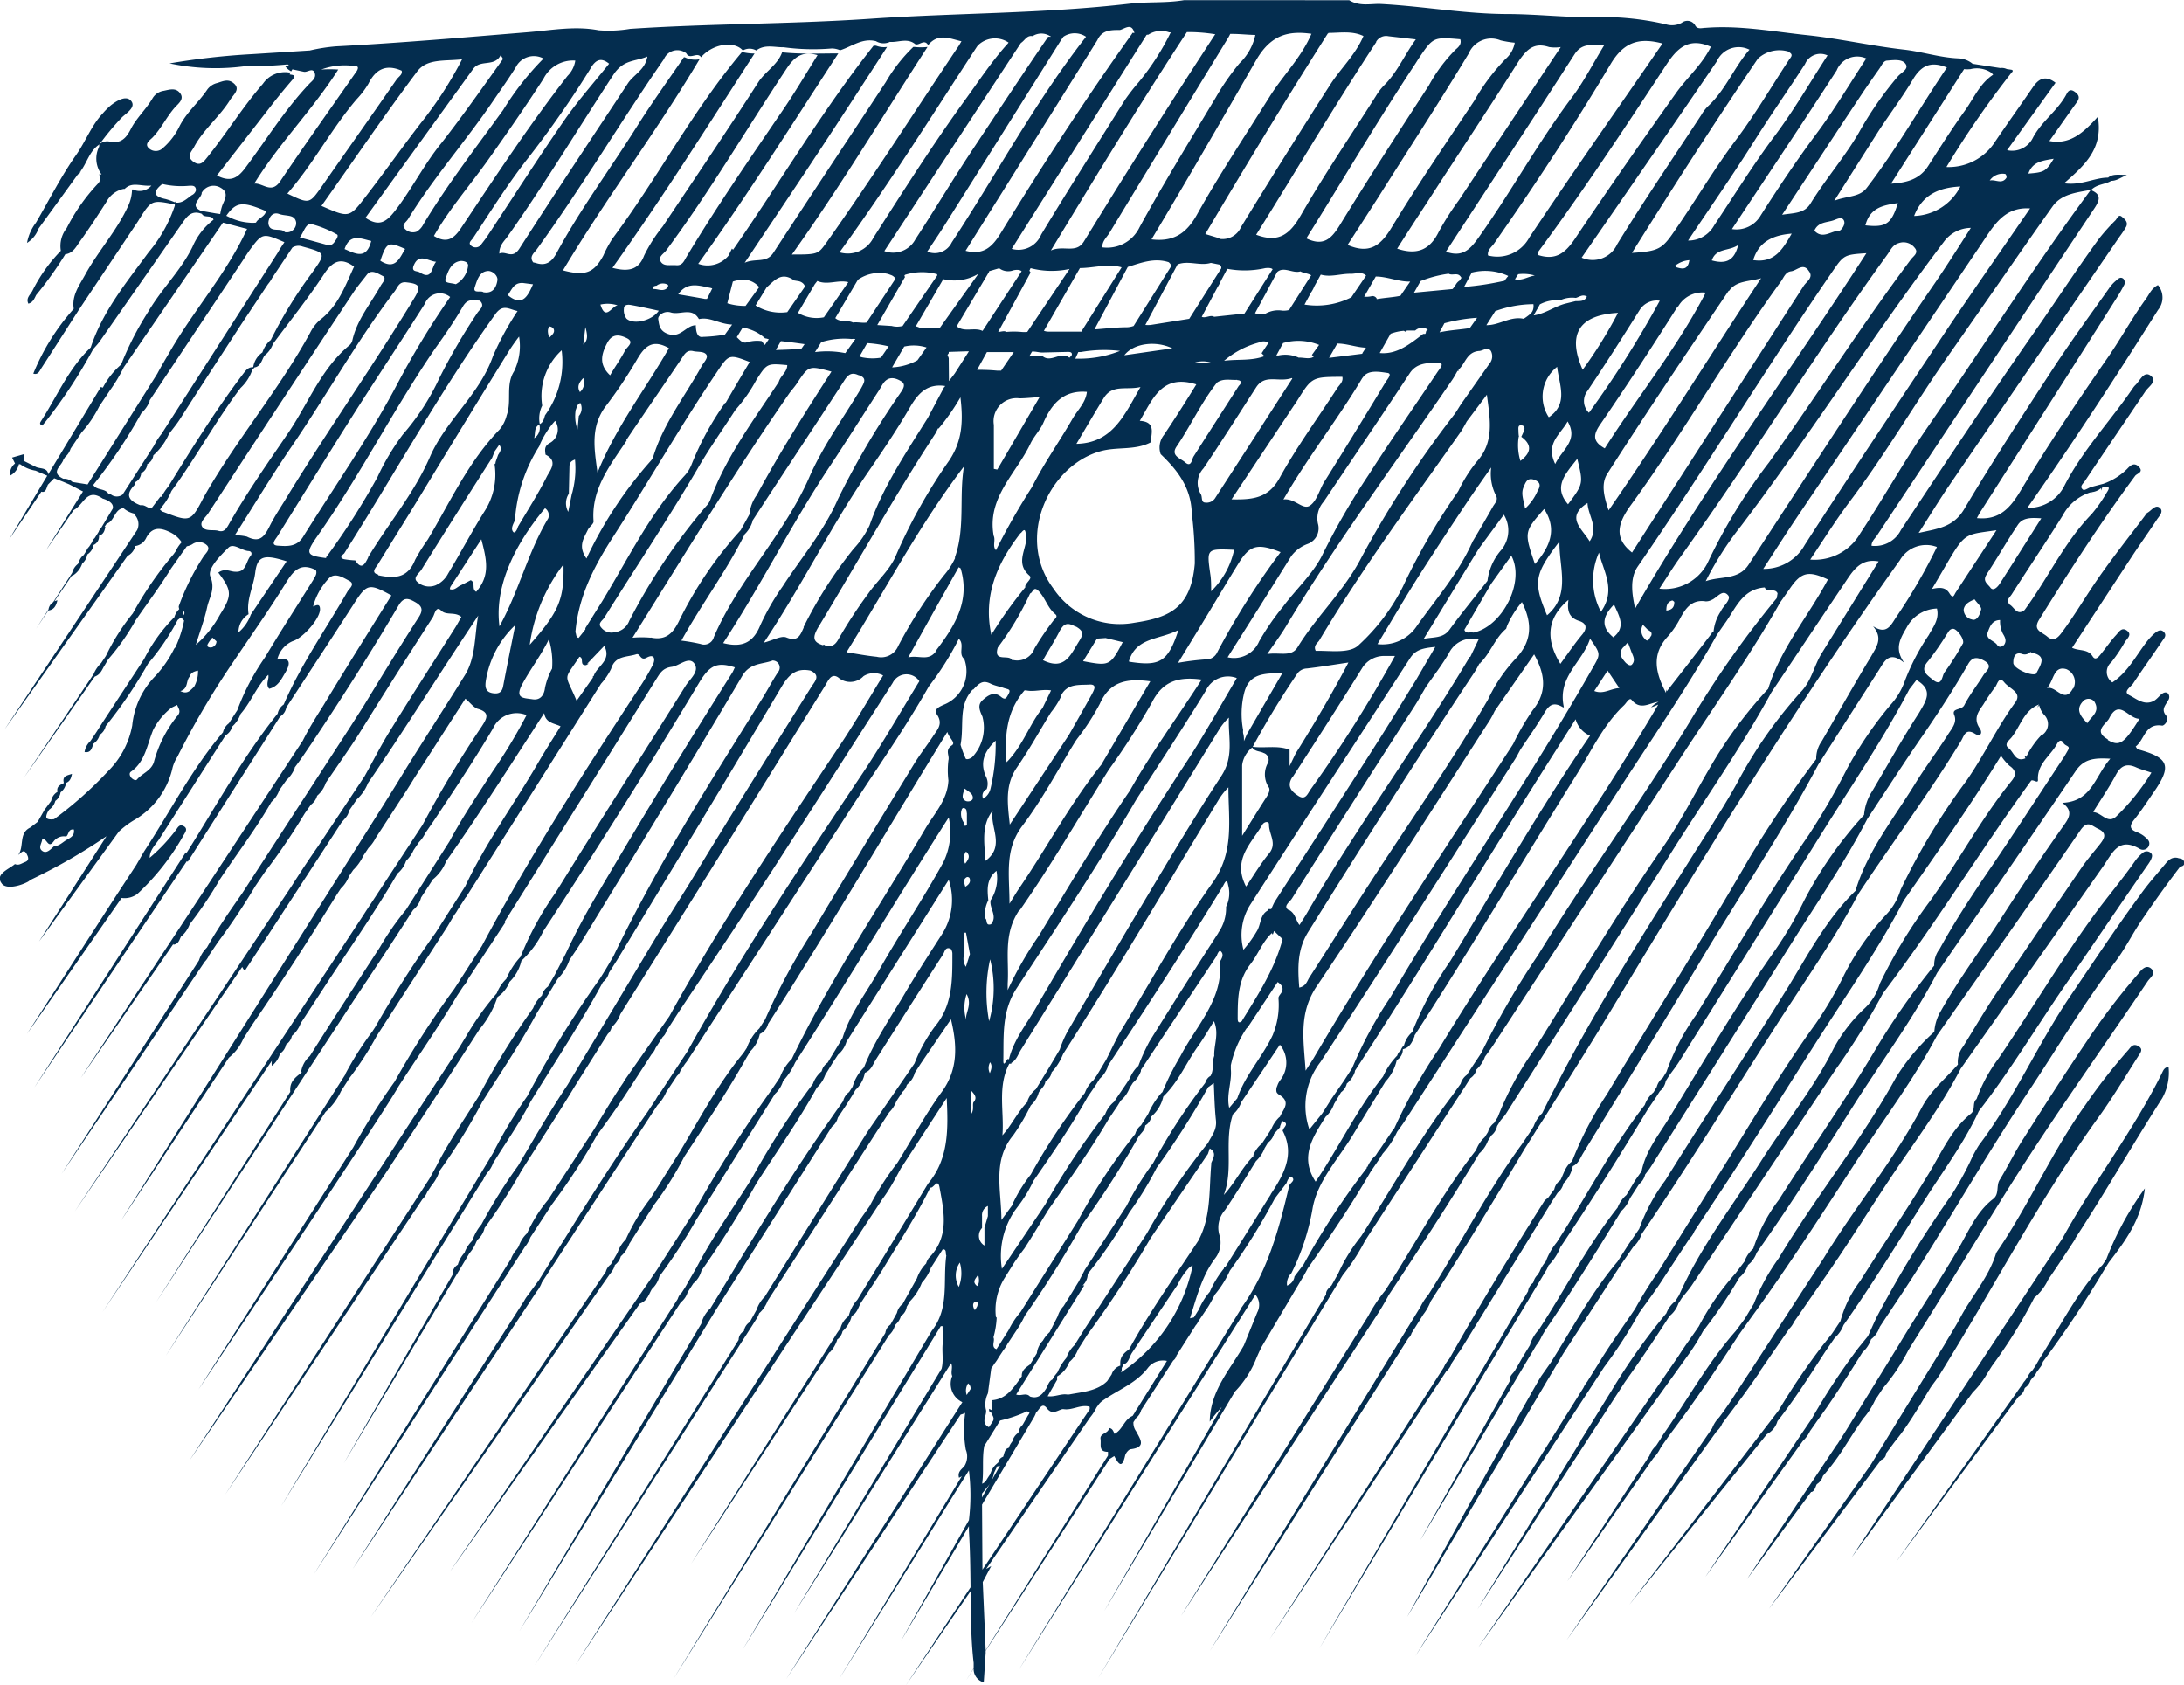 <svg xmlns="http://www.w3.org/2000/svg" viewBox="0 0 216.39 166.99"><defs><style>.cls-1{fill:#042d4f;}</style></defs><title>Asset 11</title><g id="Layer_2" data-name="Layer 2"><g id="Capa_1" data-name="Capa 1"><path class="cls-1" d="M3.82,22.65l3.91-5.39A.24.24,0,0,0,7.94,17H8v-.06c.64-.86.88-2,1.85-2.63a25.15,25.15,0,0,1,2.25-2.7c.48-.44,1.38-1,.9-1.6s-1.39-.06-2,.41a7.4,7.4,0,0,0-.84.84C9.05,12.45,8.49,14,7.56,15.33c-1.5,2.12-2.68,4.48-4,6.74a4.62,4.62,0,0,0-.88,2A2.77,2.77,0,0,0,3.82,22.65Z"/><path class="cls-1" d="M215.74,85c-.58-.1-.92.25-1.24.65-.84,1-1.73,2-2.5,3.1-2.41,3.27-4.64,6.66-6.91,10-3.22,4.77-5.52,10.1-9,14.7a11.81,11.81,0,0,0-.85,1.57,29.84,29.84,0,0,1-1.87,3.37,110.2,110.2,0,0,0-7.44,12.14c-.29.62-.57,1.24-.85,1.86h0l-.95,1.17a64.63,64.63,0,0,0-4.61,7l-.8,1.18-.11.16-9.65,14.36,9.65-13.46a3.29,3.29,0,0,0,.73-1l.7-1,.9-1.26.07-.1h0c1.23-1.78,2.38-3.62,3.53-5.45a2.9,2.9,0,0,0,.84-1.28,2.51,2.51,0,0,0,.86-1.22c1.47-2.24,3-4.46,4.39-6.73,3.41-5.46,6.64-11,10.22-16.41,2.91-4.37,5.6-8.9,8.77-13.1.95-1.26,1.65-2.7,2.53-4,1.22-1.8,2.49-3.58,3.81-5.31.09-.13.5-.06.45-.48S216,85.1,215.74,85Z"/><path class="cls-1" d="M186.88,144l.85-1.14c.38-.46.73-.93,1.07-1.41l0,0h0c.88-1.27,1.66-2.61,2.46-3.93.36-.53.76-1,1.09-1.58,5.21-8.41,9.79-17.21,15.59-25.26,1.39-1.92,2.62-4,3.9-6,.19-.31.56-.69.06-1s-.74,0-1,.33a56.18,56.18,0,0,0-4.26,5.45c-3.31,4.6-5.55,9.84-8.74,14.51a.94.94,0,0,0-.14.26c-.72,2.31-2.33,4.12-3.46,6.19-.52,1-1.12,1.91-1.67,2.87l-7.3,11.89-10.08,14.26,11.13-14.78A.71.71,0,0,0,186.88,144Z"/><path class="cls-1" d="M214.21,106.32c-2.83,5.74-6.79,10.8-9.86,16.39l-20.89,31.61,12-16.35a8.35,8.35,0,0,0,1.27-1.6c.2-.33.41-.66.62-1h0a48.65,48.65,0,0,0,4.2-6.77,5.24,5.24,0,0,0,1.39-1.82c.92-1.33,1.8-2.67,2.67-4l0-.06h0c3-4.59,5.68-9.31,8.62-13.9a5.23,5.23,0,0,0,.63-3.1C214.43,105.76,214.33,106.08,214.21,106.32Z"/><path class="cls-1" d="M182,143.14l-8.92,13.35,6.36-8.65c.28,0,.42-.41.53-.71l.05-.07a1.38,1.38,0,0,0,.59-.8,23.94,23.94,0,0,0,2.29-3.11h0l.82-1.28.21-.31c.22-.33.44-.66.68-1a7.39,7.39,0,0,0,1.16-1.8l.82-1.24a19.48,19.48,0,0,0,2.51-3.77c3.37-5.37,6.64-10.8,10-16.16,4.36-6.91,9.11-13.57,13.68-20.34.24-.37.89-.79.37-1.26s-1,.13-1.31.52a64.87,64.87,0,0,0-5.1,6.69c-2.16,3.2-4.24,6.45-6.31,9.71-.83,1.29-1.49,2.68-2.3,4-.38.6,0,1.41-.67,1.91-1.62,1.26-2.37,3.1-3.37,4.82-1.92,3.29-4.06,6.44-6,9.7l-5.26,8.53h0l-.81,1.27Z"/><path class="cls-1" d="M176.11,140.82c.28-.35.55-.7.81-1.06l0,0h0c1.42-1.91,2.69-3.93,4-5.94l.87-1.26a3.09,3.09,0,0,0,.86-1.25c2.82-4,5.34-8.11,7.93-12.21,1.87-3,4-5.78,5.48-9,3.19-4.11,5.85-8.58,8.81-12.85,2.68-3.87,5.3-7.78,8-11.66a3.85,3.85,0,0,0,.23-.38c.1-.23.22-.48,0-.69a.59.59,0,0,0-.81,0,3.91,3.91,0,0,0-.8.87c-1.32,1.89-2.83,3.64-4.18,5.51-3.29,4.53-6.14,9.34-9.31,14a15.2,15.2,0,0,0-2.16,4c-.47.38-.07,1.06-.57,1.46-1.9,1.53-2.85,3.73-4.07,5.76-2.21,3.67-4.63,7.22-6.92,10.85a11.45,11.45,0,0,0-1.93,3.93c-.28.42-.56.85-.85,1.27l-.93,1.17a67.37,67.37,0,0,0-4.34,6.41L161.44,159l13.62-16.89A2.08,2.08,0,0,0,176.11,140.82Z"/><path class="cls-1" d="M169.64,141.52l-14.42,21,14.87-20.7a2,2,0,0,0,.55-.77l1-1.33h0c.86-1.13,1.69-2.29,2.5-3.46h0l.26-.37,0-.06,2.88-4.17a2.06,2.06,0,0,0,.46-.66l2.25-3.25c.69-1,1.36-1.93,2-2.92l.1-.13h0c1.65-2.47,3.25-5,4.87-7.45,2.47-3.76,5.23-7.34,7.3-11.35,4.72-6.69,9.44-13.36,14.13-20.07.9-1.29,1.51-2.93,3.59-1.73a.63.63,0,0,0,.91-.25c.21-.48-.14-.72-.46-1a2.8,2.8,0,0,0-.65-.37c-.76-.27-.85-.62-.32-1.27.68-.85,1.28-1.77,1.9-2.67,1.85-2.66,1.56-3.44-1.54-4.29-.07,0-.11-.13-.22-.28.89-.66.91-2.34,2.63-2.07.25,0,.71-.61.43-.94-.57-.64-.15-1,.15-1.55a.56.56,0,0,0,0-.69c-.23-.21-.48-.07-.67.08s-.48.53-.78.67c-.92.46-1.69-.23-2.38-.58s.15-.82.38-1.18c.93-1.4,1.92-2.77,2.86-4.18.17-.25.51-.57.16-.92s-.73,0-1,.23a6.13,6.13,0,0,0-.79.89c-1,1.33-1.81,2.9-3.3,3.89a1.25,1.25,0,0,1-.1-2,15.75,15.75,0,0,0,1.34-2c.21-.34.75-.73.21-1.13s-.82.17-1.1.46c-.5.54-.92,1.16-1.39,1.74-.24.3-.6.84-.9.37-.49-.79-1.31-.52-2.05-.87l6.06-9.25c.77-1.16,1.58-2.29,2.34-3.45.23-.35.71-.8.29-1.17s-.82.26-1.21.48c-.12.06-.2.22-.29.34-1.57,2.09-3.21,4.14-4.69,6.29-1.21,1.75-2.28,3.6-3.56,5.3-.47.63-.87.8-1.41.34s-1.46-.61-.78-1.69c3-4.83,6.1-9.64,9.5-14.23.17-.23.87-.36.38-.88s-.89-.11-1.17.19a6.33,6.33,0,0,1-2.37,1.48l-1.22.32c-.27.1-.64.36-.77.27-.43-.3,0-.61.16-.85,2-3,4-5.92,6-8.9.31-.47,1.22-1,.54-1.54s-1.06.47-1.51.9a1.81,1.81,0,0,0-.28.34c-2.23,3.27-5,6.16-6.81,9.73a3.94,3.94,0,0,1-3.63,2.11c4.56-6.5,8.78-13,12.94-19.6a1.93,1.93,0,0,0,0-2.47c-.63.3-.85.89-1.19,1.36-1.45,2-2.57,4.12-4,6.13-2.9,4.2-5.77,8.44-8.38,12.82-1.08,1.81-2.15,3-4.37,2.78.12-.22.25-.48.41-.72Q203,40.12,209.73,29.5c.24-.38.47-.76.67-1.16a.58.58,0,0,0,0-.7c-.3-.28-.56,0-.76.18a3.6,3.6,0,0,0-.69.77c-1.77,2.5-3.6,5-5.27,7.53-3.09,4.73-6.18,9.47-9.07,14.33-1.08,1.82-2.66,1.94-4.51,2.36,1.08-1.67,2-3.2,3-4.67Q201.54,35.79,210,23.46a9,9,0,0,0,.66-1c.22-.46-.14-.75-.45-1s-.45.2-.61.37A19,19,0,0,0,208,23.61c-2.2,3-4.22,6.12-6.35,9.17-4.55,6.5-8.92,13.13-13.31,19.74a2.87,2.87,0,0,1-2.91,1.56c0-.44.32-.7.53-1q10.77-16.25,21.58-32.48c.57-.87.59-1.36-.36-1.76.55-.6,1.39-.55,2-.92.5,0,.84-.26,1.55-.59-.87,0-1.4-.12-1.86.27-1.36,0-2.63.8-4.36.56,2-1.76,3.9-3.4,3.34-6.59-1.42,1.58-2.76,2.8-4.8,2.4.92-1.29,1.81-2.58,2.73-3.85.29-.42.23-.69-.18-1s-.65-.19-.84.19c-.86,1.64-2.48,2.7-3.34,4.34a2.29,2.29,0,0,1-2.56,1.23l4.8-6.68c-1-.77-1.67-.4-2.23.42-1.23,1.8-2.51,3.57-3.73,5.38a5.46,5.46,0,0,1-4.85,2.55,93.4,93.4,0,0,1,6.49-9.4s.05,0,.07-.09,0-.11-.11-.15l-.47-.07a1.16,1.16,0,0,0-.65-.1l-2.73-.42A2.38,2.38,0,0,0,194,5.78c-1.83-.08-3.58-.67-5.4-.87-3.17-.36-6.31-1.08-9.48-1.42-3.37-.35-6.73-1-10.14-.73-.32,0-.77.17-1-.2a.89.89,0,0,0-1.35-.3,2.06,2.06,0,0,1-1.58.15,27.92,27.92,0,0,0-7.41-.7c-2.76,0-5.5-.31-8.25-.32-4.24,0-8.47-.79-12.72-1-1,0-2,.24-3-.37H117.3c-1.77.3-3.56.14-5.32.34-8.55,1-17.16.91-25.73,1.5-7.92.54-15.89.47-23.82,1A12.67,12.67,0,0,1,59.31,3c-2.35-.45-4.67,0-7,.19-6.34.52-12.67,1.07-19,1.4A17.57,17.57,0,0,0,30.7,5h0L25,5.36h0a72.11,72.11,0,0,0-8.2.92,22,22,0,0,0,7.31.3h0s2.36,0,4.39-.2l.19.16-.44,0a.86.86,0,0,0,.07.1,1.82,1.82,0,0,0,.53.43l.12-.2,1.14.24c.36.07.85-.43,1.06.09s-.26.82-.53,1.11c-2.43,2.56-4.27,5.57-6.37,8.37-.82,1.09-1.55,1.34-2.78.71L27,10.3c.64-.82,1.3-1.62,2-2.43.37-.46,0-.43-.31-.5l.12-.19-.17,0A2.65,2.65,0,0,0,26.05,8.3c-2,2.3-3.58,4.87-5.47,7.23-.4.5-.74,1-1.44.48s-.16-1,.07-1.41c.93-1.78,2.54-3,3.6-4.72.3-.48,1-1,.42-1.56s-1.11-.28-1.69-.1a1.72,1.72,0,0,0-1,.65c-.85,1.28-2.07,2.26-2.77,3.67a6.7,6.7,0,0,1-1.62,2.12,1,1,0,0,1-1.38.05c-.51-.45.07-.81.34-1.08.87-.9,1.39-2.05,2.23-3,.34-.37.94-.81.51-1.39S16.8,8.88,16.21,9a1.54,1.54,0,0,0-1.09.73c-.62,1.07-1.57,1.93-2.13,3-.47.94-1,1.55-2.17,1.29a1.18,1.18,0,0,0-1,.3.55.55,0,0,1,0,.22,2.63,2.63,0,0,0,.24,2.74H9.81a.83.83,0,0,1,.07.13.61.61,0,0,1,0,.51.73.73,0,0,1-.16.26,18.67,18.67,0,0,0-3.11,4.42,2.85,2.85,0,0,0-.59,2.2l0,.06A15.62,15.62,0,0,0,3.22,28.8c-.2.4-.68.72-.41,1.29.46-.12.6-.51.77-.85a36.09,36.09,0,0,0,2.9-4.06l.08,0c.71-.14,1-.76,1.36-1.26.92-1.27,1.77-2.59,2.62-3.91a2.51,2.51,0,0,1,1.69-1.29l.12,0,0,0c.76-.75,1.6-.23,2.65-.33a1.53,1.53,0,0,1-1.85.37l-.07.05a4,4,0,0,1-.36,1.55c-1.13,2.5-3,4.51-4.31,6.91-.55,1-1.3,2-1.11,3.28l0,.06a22,22,0,0,0-4,6.41c.47.15.61-.24.78-.51,1.21-1.86,2.4-3.74,3.6-5.6l.08-.13,5.91-8.85C15,19.79,15,19.79,17.32,20.26c0,0,0,.08,0,.12A14.08,14.08,0,0,1,14.72,25c-2.2,3-4.55,5.84-5.73,9.43-2.19,2.07-3.34,4.85-4.94,7.32-.16.24-.06.32.13.42.09-.09.17-.2.26-.3A49.76,49.76,0,0,0,9.23,34.6c.22-.26.46-.5.65-.77L18,22.19c.48-.69.94-1.41,2-1,.19.35.64.19.94.34a.41.41,0,0,1,.22.24,6.67,6.67,0,0,0-2.07,2.65c-1.14,2.37-3.09,4.2-4.41,6.48A30.18,30.18,0,0,0,12,36.13l-.13.11a7.86,7.86,0,0,0-1.68,2.17l-.2-.06L4.78,47c-.08-.68-.77-.53-1.2-.72l-1.2-.6V45l-1.18.34.29.59A1.31,1.31,0,0,0,1,47.13,1.66,1.66,0,0,0,1.87,46H2L2,46H2a3.58,3.58,0,0,0,1.53.64h0l1.15.5L.9,53.46l3.2-4.74c.46.14.5-.39.65-.7l.62-.63.89.35.61.26,1.35.7L4.55,54.54l2.75-4c1-.5,1.28-2.24,2.87-1.14.75.23,1.11.57,1,1L10,52.35a.69.69,0,0,0-.22.34l-.4.63a.74.74,0,0,0-.25.39l-.3.46a1.15,1.15,0,0,0-.28.43L8.29,55a1.26,1.26,0,0,0-.48.74l-.1.15a1.59,1.59,0,0,0-.56.87L5.27,59.67a1,1,0,0,0-.46.71L3.58,62.3l1.21-1.81v0c.6-.07.77-.51.9-1a1.32,1.32,0,0,0-.3.09L7.14,57a.15.15,0,0,0,0,.07,2.18,2.18,0,0,0,1-1.22h0a1.52,1.52,0,0,0,.51-.91h0A1.39,1.39,0,0,0,9.27,54a.91.91,0,0,0,.54-.92h0c.45-.12.56-.49.63-.88h-.08l.21-.31c.79-.24.75-1.43,1.66-1.54a2.44,2.44,0,0,0,1.1.55V51a1.35,1.35,0,0,1,.26,1.52L.46,72.27,12.63,55.09a.09.09,0,0,0,0,0,1.51,1.51,0,0,0,.78-1,.14.14,0,0,0,.09,0,1.43,1.43,0,0,0,1-.82c.58-1.07,1.39-1,2.33-.54a2.87,2.87,0,0,1,1.17,1,3.21,3.21,0,0,0-.59.89l-.2.28a35.49,35.49,0,0,0-4.05,5.88A21.22,21.22,0,0,0,10.49,65l-.47.7a3.29,3.29,0,0,0-.75,1.11L2.38,77.05l7-10c.61-.22.74-.74,1-1.14h0l.34-.58a22.65,22.65,0,0,0,2.72-3.87c1.17-1.7,2.42-3.36,3.51-5.13l1.11-1.57.06-.07.39-.56a1.54,1.54,0,0,0,.54-.2,1.14,1.14,0,0,1,1.49.14c.33.41-.21.78-.42,1.14a23.74,23.74,0,0,0-2.41,4.87.87.87,0,0,0,.05.28,1.64,1.64,0,0,0-.48.79,16.38,16.38,0,0,0-3,4.15L10.15,71.6l-.59.93-.6.9a1.83,1.83,0,0,0-.58,1.09c.66.11.72-.42.88-.83a1.5,1.5,0,0,0,.62-.88,1.37,1.37,0,0,0,.59-.86,45.52,45.52,0,0,0,4.2-6.19,23.46,23.46,0,0,0,2.93-4.32l.33-.26.09.09.22.22a11.73,11.73,0,0,1-.86,2.65l-.12.13,0,0A11.34,11.34,0,0,1,15.38,67a8.14,8.14,0,0,0-2.28,4.89,8.55,8.55,0,0,1-2.37,4.5,38.15,38.15,0,0,1-5.37,4.78c-.43.06-.65,0-.74-.11s0-.49.26-.84a1.47,1.47,0,0,0,.6-.86A1.25,1.25,0,0,0,6,78.51a1.41,1.41,0,0,0,.55-.94c.41-.15.51-.52.58-.89-.43.16-1,.18-.8.91-.36.18-.76.34-.63.87a1.3,1.3,0,0,0-.63.9l-.65.87h0l-.69,1.21L3,82c-1.17.56-.58,1.89-1.19,2.71.29-.18.56-.7.88,0,.14.28.19.56-.21.71s-.59.36-1,.2c-.64.54-2,1-1.31,1.92.4.59,1.75.29,2.62-.18a3.87,3.87,0,0,1,.37-.24,55.27,55.27,0,0,0,7.39-4.26L3.87,93.29l7.9-10.88a8.83,8.83,0,0,1,1.44-1.1,8,8,0,0,0,3.89-5.25A3.81,3.81,0,0,1,17.57,75a82.32,82.32,0,0,1,5.31-9.07c1.85-2.75,3.78-5.47,5.52-8.29.76-1.23,1.49-1.87,2.9-1.15.15.38-.1.66-.28,1-1.59,2.55-3.23,5.08-4.78,7.67a23,23,0,0,0-2.73,5.22c-.28.43-.56.86-.83,1.29a1.53,1.53,0,0,0-.59.9c-3.08,3.62-5.23,7.86-7.82,11.81l-.77,1.33-1.8,2.75h0l-.38.58h0l-8.64,13.4,9.37-13.46a2.13,2.13,0,0,0,1.56-.4,23.89,23.89,0,0,0,4.58-5.82c.16-.28.46-.65,0-.9s-.6.21-.81.45a17.1,17.1,0,0,1-2.55,2.69c0-.8.61-1.32,1-1.94l6.52-10.2A1.36,1.36,0,0,0,23,72a3,3,0,0,0,.84-1.26c1.05-1.2,1.59-2.75,2.74-3.87.11.44-.3.93.09,1.38.9-.22,1.23-1,1.62-1.64.53-.92.48-1.51-.82-1.25A2.65,2.65,0,0,1,29,63.53c1-.29,2.68-2.19,2.71-3.14,0-.63-.37-.42-.69-.29h0a6.44,6.44,0,0,1,1.49-2.71c.62-.75,1.46-.17,2.09.16s0,.77-.17,1.06c-2.13,3.72-4.62,7.24-6.32,11.2a1.43,1.43,0,0,0-.6.9c-3.45,4.3-6.07,9.12-9,13.76l-.11,0-15,23.29L18.51,85.33l.09.06L27.75,71a1.26,1.26,0,0,0,.61-.89c2.22-3.4,4.45-6.78,6.65-10.2,1.33-2.08,1.52-2.15,3.77-.91-2.25,3.62-4.52,7.22-6.72,10.87C31.35,71,30.6,72.18,30,73.39h0L8,106.82l9.18-13.29s0,0,0,.08c.49-.06.59-.45.74-.79a2.83,2.83,0,0,0,.87-1.23,40.51,40.51,0,0,0,3-4.46c1.7-2.56,3.58-5,5.1-7.67a2.75,2.75,0,0,0,.78-1.16l.71-1a3.15,3.15,0,0,0,.82-1.19l0-.06c.28-.38.57-.76.83-1.15l.68-1,.17-.25h0c3-4.49,5.87-9,8.62-13.67.52-.88,1-.68,1.65-.31s.81.75.35,1.47C39.65,64,37.83,67,36,70l-1.44,2.25h0L24,88.51c-1.23,1.76-2.45,3.51-3.5,5.38a3.14,3.14,0,0,0-.79,1.28L6.11,116.3l14.17-21a2,2,0,0,0,.43-.64l.86-1.27A66.4,66.4,0,0,0,25.3,87.8l.9-1.33a64.31,64.31,0,0,0,4-5.88l.61-.86a1.61,1.61,0,0,0,.61-.88,2.86,2.86,0,0,0,.86-1.28c1.08-1.59,2.2-3.16,3.24-4.78l1.25-2,0,0h0c2-3.21,4.06-6.44,6.12-9.64.17-.27.3-1.17.82-.65s1.36.08,2,.63c-.19.33-.37.67-.57,1-2.17,3.43-4.37,6.84-6.5,10.29-.91,1.46-1.68,3-2.52,4.5l-4.61,6.94q-1.34,1.92-2.59,3.9L7.4,120.05,24,95.81a1.17,1.17,0,0,0,.26.38l9.55-14.65c.28-.37.7-.68.76-1.19l.79-1.15a4.26,4.26,0,0,0,1.1-1.61l.62-.9h0C40.58,71.51,43.9,66.2,47.38,61,47,63,47.17,65.19,46,67c-2.17,3.5-4.43,6.94-6.57,10.46-.44.72-.89,1.42-1.33,2.14h0L12,120.94l10.67-16.13a4.85,4.85,0,0,0,1.44-1.89l.94-1.47c2.91-4.22,5.67-8.53,8.37-12.88l.35-.53a3.26,3.26,0,0,0,.81-1.22L35,86.2A4.8,4.8,0,0,0,36,84.79l.51-.77a3.91,3.91,0,0,0,.72-1q1.26-1.92,2.51-3.86v0h0c.43-.65.85-1.31,1.27-2l5.1-7.93c.45.37.78.84,1.2,1,1.31.36.9,1,.42,1.75a109.43,109.43,0,0,0-5.86,9.75h0l-5.08,7.75c-.28.41-.55.83-.82,1.25L10.16,130l16.78-24.9a1.19,1.19,0,0,0,0,.51,2.25,2.25,0,0,0,.8-1.21,1.35,1.35,0,0,0,.6-.9,1.3,1.3,0,0,0,.58-.86,2.92,2.92,0,0,0,.87-1.24l2.71-4.16c2.3-3.5,4.69-6.94,6.8-10.55l.11-.16a2.7,2.7,0,0,0,.81-1.19l.06-.09a3.16,3.16,0,0,0,.69-1l.54-.8a3.39,3.39,0,0,0,.63-.9L43,81.3h0c2-3,4-6,5.84-9.11a2.57,2.57,0,0,1,3.33-1.33,52.23,52.23,0,0,1-3.36,5.58c-1.47,2.28-3,4.55-4.27,6.92h0l-4.31,6.78a27.19,27.19,0,0,0-2.59,3.72C35.31,97.44,33,101,30.7,104.64h0a2.58,2.58,0,0,0-.87,1.61l.1,0c-.87.62-1.24,1.06-1.17,1.94h0L15.49,129,35.06,99.11c2-3,3.95-5.94,5.87-8.94a2.33,2.33,0,0,0,.79-1.23l1.17-1.8a4.26,4.26,0,0,0,1.31-1.8c3.36-4.76,6.48-9.69,9.72-14.68.14,1,1,1,1.62,1.31-.74,1.2-1.49,2.35-2.18,3.54-2.38,4.12-5.24,8-7.26,12.3h0l-2.93,4.6a106.09,106.09,0,0,0-6,9.37l-.26.4a32.66,32.66,0,0,0-2.67,4.19h0l0,.06L16.41,134.37l15.84-24.18a6.28,6.28,0,0,0,1.54-2.07l.84-1.31a31.6,31.6,0,0,0,2.7-4.17l7-10.83,0,0L45,90.67a3,3,0,0,0,.34-.51l.8-1.24a.3.3,0,0,0,.08-.08c.15-.25.31-.5.47-.75l0,0h0q6.44-10.17,12.86-20.34a6.23,6.23,0,0,0,1-1.48c.4-1.33,1.57-1.13,2.5-1.44.39-.13.38.68,1,.35.8-.45.9.15.64.68a21.26,21.26,0,0,1-1.44,2.43c-5.46,8.3-10.82,16.66-15.5,25.43l-2,3.12a4.1,4.1,0,0,0-.26.41L45,98a87.36,87.36,0,0,0-5.9,9.18A64.58,64.58,0,0,0,35,113.69l-15.34,24s18.56-27.67,19.8-30c1.93-3,4-5.93,5.81-9l.62-.94a2.84,2.84,0,0,0,.51-.78l3.69-5.61-.11,0q7.53-12,15-24c.38-.59.64-1.16,1.56-1.28.73-.09,1.63-1,2.18-.42.7.8-.35,1.6-.78,2.28-4.27,6.85-8.65,13.64-12.89,20.51a30.57,30.57,0,0,0-3.47,6.35A7.64,7.64,0,0,0,50.16,97a4,4,0,0,0-.94,1.42h0a27.93,27.93,0,0,0-3.07,4.32l-.61,1L18.76,144.74s19.2-28.1,19.39-28.4L41,112h0Q44.28,107,47.5,102a9.67,9.67,0,0,0,1.79-3.21,3.12,3.12,0,0,0,1.19-1.49,4.28,4.28,0,0,0,1.18-2.1,9.75,9.75,0,0,0,2.18-2.95q7.95-12.12,15.4-24.55c1.08-1.82,1.83-2.13,3.57-1.57-.09.18-.16.36-.26.53q-6.7,10.59-13.06,21.42a67.38,67.38,0,0,0-3.42,6.38c-.37.73-.75,1.45-1.12,2.17l-.66,1.13a1.54,1.54,0,0,0-.6.89,3.14,3.14,0,0,0-.87,1.25,75,75,0,0,0-5.36,8.68c-1.44,2.31-3,4.55-4.24,7l-.67,1.21L22.31,148.1l19.53-29.25a2.13,2.13,0,0,0,.49-.74l.4-.6a5,5,0,0,0,.52-.77h0a3.22,3.22,0,0,0,.28-.69,57.28,57.28,0,0,0,4.24-6.84c1.83-2.93,3.79-5.79,5.43-8.84L54,99.05l.56-.91h0L55.25,97a4.91,4.91,0,0,0,1.16-1.85c.38-.58.78-1.14,1.14-1.73,5.37-8.81,10.76-17.6,16-26.46.77-1.3,2-1.12,3-1.51a.7.7,0,0,1,.53,1.16c-.54.82-1,1.7-1.52,2.55-5.22,8.36-10.5,16.68-14.78,25.59L60,96.07l-.56.9a104.87,104.87,0,0,0-7.2,11.65,44.71,44.71,0,0,0-3.39,5.63h0l-21,35,19.81-32.06a1.4,1.4,0,0,0,.31-.51l.28-.44a2.88,2.88,0,0,0,.61-1l.63-1c1.07-1.66,2.17-3.3,3.07-5.06,2.42-3.94,5-7.82,7.18-11.87a1.63,1.63,0,0,0,.59-.91l.81-1.27c5.45-9,10.92-18,16.31-27.1.72-1.2,1.45-1.86,2.85-1.58,1.08.5.4,1.1.07,1.64-4,6.39-8,12.75-11.89,19.18C67,89.66,65.5,92,64.1,94.37L56.23,107.5c-1.73,2.59-3.3,5.29-4.89,8a50.24,50.24,0,0,0-3.64,5.83,4.83,4.83,0,0,0-.86,1.49l-.08.15a3.19,3.19,0,0,0-.74,1.17h0a2.93,2.93,0,0,0-.66,1.18,1.05,1.05,0,0,0-.52,1L34.06,145l12.45-20.82a3.65,3.65,0,0,0,.67-1.1l.13-.24a2.12,2.12,0,0,0,.7-1.16h0a54.89,54.89,0,0,0,3.64-5.65c1.75-2.78,3.57-5.52,5.27-8.34h0l3.3-5.24a1.22,1.22,0,0,0,.35-.56l.12-.19a3,3,0,0,0,.77-1.2c3.5-5.59,7-11.16,10.49-16.76,3.28-5.26,6.53-10.53,9.8-15.79.3-.49.6-1.3,1.3-.82A1.82,1.82,0,0,0,85.56,67a1.93,1.93,0,0,1,1.94-.07c-1.43,2.32-2.73,4.59-4.18,6.77-5.92,8.86-11.87,17.69-17,27h0l-4.42,6.32-.11.16,0,.05h0c-1.07,1.55-2,3.17-3,4.79l-4.48,6.86a14.58,14.58,0,0,0-2.09,3.33,3.1,3.1,0,0,0-.82,1.28l-.17.27a3.11,3.11,0,0,0-.61,1L31.1,156,52,123.56a3.12,3.12,0,0,0,.4-.62h0a2.41,2.41,0,0,0,.15-.33l2.13-3.26a61.68,61.68,0,0,0,4.47-6.87c1.24-1.66,2.41-3.35,3.52-5.09h0l1.88-2.91a1.83,1.83,0,0,0,.4-.63l.71-1.1a1.11,1.11,0,0,0,.35-.55l1.22-1.9c2.8-4.2,5.62-8.39,8.36-12.62,4.32-6.66,8.57-13.36,12.85-20a1.53,1.53,0,0,1,2.65-.18c-1.84,3-3.59,6.05-5.54,9-6.06,9.06-12.13,18.11-17.42,27.65h0l-2.63,4a5.27,5.27,0,0,0-.54.82l-.84,1.27h0c-3.8,5.38-7.23,11-10.71,16.59L52.55,128c-.11.16-.23.31-.35.47h0v0a3.52,3.52,0,0,0-.27.43l-17,26.6L53.16,128h0a3.17,3.17,0,0,0,.53-.93l11.08-17,.37-.56a4.18,4.18,0,0,0,.87-1.3l1.07-1.61a1,1,0,0,0,.33-.49l.47-.71a3.81,3.81,0,0,0,.24-.32q8-12.33,16-24.68c2.65-4.13,5.5-8.12,7.91-12.39A28.62,28.62,0,0,0,95,63.3c.62.57-.11,1.49.54,2a3.55,3.55,0,0,1-2.06,4.54c-.38.18-1,.43-.66.94.68,1,0,1.56-.41,2.23-.61.91-1.28,1.77-1.85,2.7-3.39,5.55-6.78,11.09-10.11,16.68a61.59,61.59,0,0,0-4.64,8.62l-.58.9A4.87,4.87,0,0,0,74,103.82l-.34.52c-2.48,3-4.25,6.36-6.22,9.65l-3,4.77A20.45,20.45,0,0,0,62,122.82a3.28,3.28,0,0,0-.81,1.3l-.67,1.17a1.28,1.28,0,0,0-.5.73L36.73,160.24l23.7-34a2.44,2.44,0,0,0,.35-.51h0a1.57,1.57,0,0,0,.14-.38h0a1.62,1.62,0,0,0,.59-.86,3,3,0,0,0,.84-1.24h0c.82-1.29,1.63-2.58,2.45-3.86a33.15,33.15,0,0,0,3-4.78c2.13-3.25,4.3-6.47,6.19-9.86l.36-.59a3.4,3.4,0,0,0,.93-1.7,1.47,1.47,0,0,0,.82-1C82.17,92,87.84,82.29,93.86,72.53c.18.62.86,1.06.46,1.32-.74.48-.22,1-.35,1.48a8.09,8.09,0,0,0,0,2c-.09,1.93-1.38,3.25-2.27,4.75C87.24,89.69,82.27,97,78.45,104.93a5,5,0,0,0-1.17,1.82L76.44,108a126,126,0,0,0-7.78,12.25l-3.6,5.62L44.53,155.8,63.4,129.17c.76-.28.88-.94,1.19-1.44a2.54,2.54,0,0,0,.74-1.25A53.13,53.13,0,0,0,69,120.84l7.79-12.45a2.82,2.82,0,0,0,.8-1.29,6.46,6.46,0,0,0,1.19-1.81C83.94,97.27,88.84,89.07,94,81a6.78,6.78,0,0,1-.54,4.45c-2,3.64-4.35,7.12-6.4,10.75-1.23,2.19-2.83,4.2-3.58,6.65l-.79,1.31L82,105.3a1.42,1.42,0,0,0-.59.85,2.89,2.89,0,0,0-.87,1.25,75.76,75.76,0,0,0-6,9.28c-1.82,2.93-3.85,5.73-5.46,8.79-.25.45-.51.89-.77,1.34l-.4.71-.36.56a1.33,1.33,0,0,0-.4.63L46.7,160.84l20.75-31.79a2,2,0,0,0,.68-1l.56-.87a2.45,2.45,0,0,0,.81-1.27,97.65,97.65,0,0,0,5.43-8.63c2-3.13,4.19-6.21,6-9.5a3.16,3.16,0,0,0,.83-1.26l.7-1.15.57-.86a2.64,2.64,0,0,0,.83-1.27L94,87.18a6.29,6.29,0,0,1-.7,5.44C92.15,94.4,91,96.19,89.91,98c-1.48,2.57-3.22,5-4.31,7.77a4.33,4.33,0,0,0-1.12,1.9l-.35.54a1.55,1.55,0,0,0-.59.89l-.88,1.25-.61.88c-4.19,5.95-7.88,12.22-11.67,18.42a3,3,0,0,0-.9,1.52l-18,30.43L70.93,129.8l11.49-18.15a1.58,1.58,0,0,0,.59-.9l.84-1.26.57-.91.34-.58a3.05,3.05,0,0,0,.93-1.7c.63-.23.8-.85,1.11-1.34C89,101.51,91.22,98,93.44,94.57c.16-.25.2-.75.69-.58.12,0,.23.32.23.48,0,2.55.06,5.13-1.75,7.27a15.49,15.49,0,0,0-2,3.63h0l-4,5.82h0c-.66.92-1.24,1.89-1.84,2.85l-9,14.45a3.21,3.21,0,0,0-.81,1.3L74.29,131a1.26,1.26,0,0,0-.58.9,1,1,0,0,0-.53.87L53,165l21.39-33.44.08-.12.5-.79h0a2.51,2.51,0,0,0,.25-.52,3.11,3.11,0,0,0,.84-1.24l11.4-17.68.65-1a3,3,0,0,0,.7-1.09l.62-.94a1.24,1.24,0,0,0,.4-.63l.07-.11a2.13,2.13,0,0,0,.74-1.14l.58-.9,3-4.4c.64,2.65.7,5-.92,7.21s-2.93,4.67-4.38,7a28.17,28.17,0,0,0-2.76,4.31c-.32.46-.66.91-1,1.43h0L57,165l30.44-46.2c.29-.39.55-.79.8-1.2v0h0c.35-.59.68-1.2,1-1.8l4.56-7c.14,3,.24,6-1.86,8.5q-3.48,5.75-7,11.5a3.59,3.59,0,0,0-.85,1.61,2.14,2.14,0,0,0-.82,1.22,6.36,6.36,0,0,0-.56.83l-.44.7-.1.15-13.7,21.65,13.73-21s0,0,0,.06a3.16,3.16,0,0,0,.73-1.2l0-.07a1.38,1.38,0,0,0,.55-.84,2.91,2.91,0,0,0,.91-1.52h0c.49-.25.63-.75.85-1.21.78-1.2,1.6-2.38,2.34-3.6,1.58-2.61,3.25-5.17,4.59-7.91.3.16.74-1,.92,0,.45,2.43,1,4.92-1.08,7a1.73,1.73,0,0,0-.25.53,3.87,3.87,0,0,0-.91,1.47l-1.08,1.93-.33.6a1.52,1.52,0,0,0-.57.89c-.21.39-.43.78-.65,1.17a1.16,1.16,0,0,0-.5.82l-21,34.29L88.08,132.3a1.93,1.93,0,0,0,.58-.93l.1-.15a1.64,1.64,0,0,0,.5-.81,1.34,1.34,0,0,0,.58-.93h0l.33-.55a5.45,5.45,0,0,0,1.17-1.83,4.37,4.37,0,0,0,.9-1.49l1.17-1.82c.42,0,.24.41.35.62-.35,2.52.34,5.23-1.45,7.47L73.56,163.5l19.65-32.09h.18c0,.47,0,.91.08,1.35-.23.92.07,1.91-.18,2.87l-14.6,24.22,15.54-24.77c.22.39-.07.88.12,1.27a2,2,0,0,0,1,2.59L77.9,166.37l17.28-26.2a1.54,1.54,0,0,0,.45-.17,12,12,0,0,0,.06,3.64,1.8,1.8,0,0,1-.16,1.67c-.29.3-.67.56-.51,1.12a1.47,1.47,0,0,0,.28-.16l-12.16,20.1L96,145.7a20.34,20.34,0,0,1,0,4.93l-6.75,12L96,151.23c0,.16,0,.32,0,.48.12,1.85.14,3.72.16,5.58L89.75,167l6.44-9.37c0,2.39,0,4.77.28,7.15,0,.17,0,.35,0,.52l-.73,1.18.73-1.15a1.35,1.35,0,0,0,1,1.37c.07-1,.13-2,.19-2.9v-.23l12.28-19,.46-.29h0c.4.75.77,1.34,1.08-.06.06-.24.34-.59.55-.62,1.58-.19.94-1,.54-1.77a1.4,1.4,0,0,1-.27-.91l.28-.43a1.36,1.36,0,0,0,.48-.75l3.18-4.92a.82.82,0,0,0,.32-.49l1.91-3a1.12,1.12,0,0,0,.23-.35l1-1.49h0a12.39,12.39,0,0,0,.65-1.19,10.17,10.17,0,0,0,1.5-2.38,60.84,60.84,0,0,0,4.46-7.17h0l1.17-1.54c.07-.28.33-.71.48-.6.49.37-.19.6-.24.94-1,4.23-2.11,8.44-4.75,12.07H123l-22.08,35.88,23.43-37.16.08,0a1.57,1.57,0,0,1,.14,1.7l-1.33,3.28c-1.36,2.39-3.34,4.49-3.38,7.55a16.68,16.68,0,0,1,1.19-1.45L109.4,159.65l12.95-21.75a10.17,10.17,0,0,0,2.14-3.34q.23-.54.48-1.05l3.55-6,.53-.89,0,0h0c.18-.3.35-.61.51-.92,2.19-3.13,4.33-6.29,6.25-9.61l.85-1.24.34-.54a8.82,8.82,0,0,0,1.42-2.15c.29-.41.59-.8.85-1.22q10.53-16.27,21.05-32.57c3.3-5.11,6.79-10.11,9.77-15.43.3-.44.6-.88.91-1.31,1-1.43,1.68-3.27,3.85-3.42.25.58,1,0,1.27.58l-.08.48a96.85,96.85,0,0,0-8.17,11.5c-4.86,8.12-10.51,15.74-15.45,23.82a82.79,82.79,0,0,0-5.65,9.74l-.85,1.28-.59.9a1.66,1.66,0,0,0-.61.88l-.86,1.21c-3.36,4.41-6,9.25-9,13.9a16.82,16.82,0,0,0-2.28,3.71l-.66,1.17c-.26.26-.57.5-.53.88l-22.57,38,23.67-39a1.44,1.44,0,0,0,.31-.52l.24-.39h0a20.5,20.5,0,0,0,2.21-3.41l8.92-13.76.93-1.42.58-.92a1.46,1.46,0,0,0,.61-.87,3.08,3.08,0,0,0,.84-1.26c.29-.4.59-.79.86-1.21q9.27-14.22,18.53-28.43c3.33-5.11,6.87-10.09,9.87-15.4l.93-1.32c1.12-1.66,1.85-1.84,3.79-.93-1.93,3.63-4.69,6.82-5.92,10.83a43.53,43.53,0,0,0-4,5c-2.36,3.43-4.06,7.28-6.43,10.7-4.53,6.53-8.56,13.37-12.77,20.1a30.63,30.63,0,0,0-3.59,6.64l-.36.58a1.64,1.64,0,0,0-.61.9l-.33.52a3.2,3.2,0,0,0-.85,1.27c-3.43,4.36-6,9.26-9,13.91a15.36,15.36,0,0,0-1.69,2.54h0L117,160.15l19.36-29.74h0c.45-.68.86-1.39,1.25-2.11,3.06-4.62,6.09-9.25,8.95-14a3.1,3.1,0,0,0,.85-1.23l.34-.55a1.59,1.59,0,0,0,.58-.94l.33-.53c.18-.23.39-.44.55-.69,5.43-8.58,10.89-17.14,16.29-25.74,3.34-5.33,7-10.49,10-16,2.4-3.58,4.79-7.17,7.2-10.74.82-1.21,1.56-2.6,3.43-2.25-1.86,3-3.71,6-5.61,9.06-.78,1.24-1,2.73-2.1,3.88a44.56,44.56,0,0,0-6.3,9c-1.2,2.16-2.55,4.25-3.87,6.35-5.43,8.63-10.95,17.21-15.45,26.39a3.32,3.32,0,0,0-.84,1.28l-.33.54-.85,1.26c-3.47,4.73-6.15,10-9.27,14.92a5.32,5.32,0,0,0-.77,1.18h0L119.87,163.6l19.67-31a1,1,0,0,0,.32-.5l1.16-1.85a5,5,0,0,0,.47-.73l0,0h0a6.28,6.28,0,0,0,.27-.59c3.23-5,6.28-10,9.31-15.11.28-.43.55-.87.83-1.31l.33-.54h0l.82-1.27c2.09-3.37,4.23-6.71,6.28-10.11,9.22-15.29,18.5-30.55,28.91-45.08a3,3,0,0,1,3.67-1.31,56.47,56.47,0,0,1-4.11,7.06c-.52.83-.95,1.61-2.22.79,1,1.2.37,2-.2,3-1.67,2.76-3.24,5.57-4.86,8.36a3,3,0,0,0-.57,1.81A112.86,112.86,0,0,0,173.34,85c-4.55,7.89-9.43,15.58-14.11,23.4a35.4,35.4,0,0,0-3.48,6.69h0c-.66.45-.81,1.22-1.15,1.86a1.41,1.41,0,0,0-.6.9l-.64.87a1.34,1.34,0,0,0-.34.28c-3.24,5.12-6.41,10.29-9.38,15.57l-.07.11a2.8,2.8,0,0,0-.52.81l-17.26,26.94,17.52-26.57a1.59,1.59,0,0,0,.52-.78l.61-.93h0c.16-.22.32-.45.46-.68q4.42-7.17,8.84-14.37l.59-.91a1.62,1.62,0,0,0,.58-.93,3.23,3.23,0,0,0,.92-1.71c.56-.24.73-.79,1-1.24,4-6.55,8.08-13.09,12-19.67,3.78-6.29,7.88-12.38,11.32-18.87,2-3.12,4-6.25,6-9.36.54-.83,1-2,2.52-.73-1-1.42-.4-2.39.24-3.5a3.52,3.52,0,0,1,3-1.88c.26,1.07-.37,1.81-.81,2.63a22.37,22.37,0,0,0-2.33,4.44,7.06,7.06,0,0,1-1.48,2.5A37.56,37.56,0,0,0,183,76.18a69.42,69.42,0,0,1-3.78,6.54c-4,5.79-7.52,11.88-11.19,17.87a22.58,22.58,0,0,0-2.92,5.62h0l-.36.59h0a1.61,1.61,0,0,0-.6.9l-.32.54a2.89,2.89,0,0,0-.87,1.25c-3.31,4.27-5.78,9.08-8.71,13.6a6.79,6.79,0,0,0-1.1,1.92,3.49,3.49,0,0,0-.61,1l-.19.31a1.45,1.45,0,0,0-.42.73l-.06.09a1.17,1.17,0,0,0-.47.81l-20.67,35.38,22.45-37.43a1,1,0,0,0,.08-.14l0,0h0a2.17,2.17,0,0,0,.15-.35,5.37,5.37,0,0,0,1.19-1.82c3-4.47,5.88-9.06,8.67-13.68l.85-1.25.34-.54a1.63,1.63,0,0,0,.58-1l.33-.52c.37-.53.76-1,1.1-1.57q6.8-10.86,13.56-21.72c3.1-5,6.41-9.79,9.14-15,.26-.34.52-.67.71-.93,1.68,1,1,2,.25,3.27-1.63,2.52-3.1,5.15-4.63,7.74a5.09,5.09,0,0,0-.81,2.36,39.06,39.06,0,0,0-6,8.61,37.52,37.52,0,0,1-2.86,4.86c-3.83,5.43-7.15,11.18-10.62,16.83-1,1.58-2.17,3.08-2.56,5l-.63.9-.87,1.46a3.07,3.07,0,0,0-.88,1.25c-3,3.79-5.18,8.09-7.81,12.11a3.79,3.79,0,0,0-.88,1.53l-.79,1.3c-.22.39-.44.78-.67,1.17s-.58.52-.49,1l-8.93,15.89,11.52-19.37a3.65,3.65,0,0,0,.54-.89l.36-.61h0c2.63-3.85,5.08-7.81,7.51-11.78a3.33,3.33,0,0,0,.86-1.26l.92-1.43a1.67,1.67,0,0,0,.59-.94c.18-.24.37-.46.53-.71,4.56-7.24,9.14-14.48,13.68-21.74,2.65-4.23,5.5-8.34,7.8-12.78,1.83-2.77,3.62-5.56,5.51-8.29,1.57-2.29,3.08-4.61,4.45-7,.39-.71.82-.82,1.57-.42,1,.53.29,1,0,1.42-.62,1-1.4,2-1.91,3-.26.55-1.3.27-1,1s-.25,1.33-.59,1.87c-1.06,1.67-2.26,3.25-3.3,4.94-2.12,3.45-4.71,6.64-5.9,10.6-2.92,2.84-4.74,6.41-6.85,9.82-3.93,6.34-8.07,12.56-12,18.88a18.37,18.37,0,0,0-2.58,4.8l-1,1.45L160.27,125c-2.6,3.08-4.49,6.63-6.61,10h0l-.91,1.29c-.49.61-13.33,23.93-13.33,23.93l15.47-26.1q2.85-4.39,5.71-8.8l1.21-1.75a3,3,0,0,0,.84-1.28c4.55-6.68,8.79-13.56,13.14-20.37,2.82-4.42,5.88-8.7,8.34-13.35,3.35-5.07,7-9.94,10.17-15.15.3-.49.43-1.3,1.38-.71.56.35.78-.1.47-.54-.67-1-.13-1.65.37-2.38a18.57,18.57,0,0,1,1.17-1.72c.2-.24.35-1.13.89-.46s1.81,1,1.09,2c-1.82,2.48-3.1,5.28-4.87,7.8a64.86,64.86,0,0,0-6.5,10.78,6.07,6.07,0,0,1-1.48,2.5,26.69,26.69,0,0,0-4.07,5.84,36.79,36.79,0,0,1-2.83,4.87c-3.53,4.86-6.53,10.06-9.72,15.13l-.43.67h0c-.28.44-.56.89-.83,1.34l-4.71,7.57a38.62,38.62,0,0,0-2.22,3.57c-1.22,1.81-2.51,3.58-3.64,5.45h0l-1.11,1.78a2.51,2.51,0,0,0-.38.61l-16.66,26.6,18.71-28.65a45.14,45.14,0,0,0,3.47-5.37c.57-.8,1.16-1.59,1.72-2.4h0l0,0c.28-.4.55-.81.82-1.23l2.45-3.73a2.13,2.13,0,0,0,.49-.74l3.15-4.77h0c3.05-4.66,6-9.39,9-14.09s6.06-9.06,8.59-13.9c3.29-4.73,6.62-9.44,9.64-14.35a5.35,5.35,0,0,0,.85,1c.73.5.62,1,.14,1.56-3,3.73-5.23,7.94-8,11.8a49.59,49.59,0,0,0-5,8.22,5.43,5.43,0,0,1-1.53,2.47,15.46,15.46,0,0,0-3.07,4c-2,4-4.81,7.39-7.17,11.12-2.79,4.38-6,8.5-8.12,13.28h0l-.37.59h0a2.73,2.73,0,0,0-.89,1.2,61.1,61.1,0,0,0-5.43,7.67h0l0,0c-1.05,1.69-2.08,3.39-3.14,5.07a2.09,2.09,0,0,1,.14-.17l-10.28,16.77L161,136.94h0c1.53-2.14,3-4.33,4.42-6.54a2.7,2.7,0,0,0,.87-1.23l.33-.53c.33-.42.69-.83,1-1.28q7.14-10.68,14.25-21.38a69.85,69.85,0,0,0,4.69-7.55c5.18-6.83,9.66-14.15,14.69-21.08.22-.14.7.35.67-.09-.08-1.57,1.23-2.35,1.87-3.52.15-.29.41-.53.64-.14s.74.26.45.76c-.17.3-.34.6-.54.89-2.53,3.83-5,7.67-7.61,11.48-1.61,2.38-3.17,4.78-4.55,7.3a2.54,2.54,0,0,0-.54,1.65,69.4,69.4,0,0,0-6,8.62c-3,5-6.3,9.71-9.4,14.6a16.28,16.28,0,0,0-2.53,4.83,2.88,2.88,0,0,0-.86,1.26l-.9,1.19a25.53,25.53,0,0,0-3.63,5.24c-.67,1-1.38,1.93-2,2.92l-19.92,29,20.93-29.17h0a19.35,19.35,0,0,0,1.4-2.26,47.62,47.62,0,0,0,3.6-5.31,2.79,2.79,0,0,0,.86-1.25,2.7,2.7,0,0,0,.86-1.22c3.44-4.86,6.62-9.9,9.81-14.92,2.72-4.26,5.74-8.33,8.08-12.83,4.58-6.65,9.19-13.28,13.73-20,.83-1.21,1.87-1.29,3.42-1.2-1.54,1.75-1.83,4.25-4.76,4.37,1,.72.77,1.37.23,2.12q-3.13,4.42-6.08,9c-2,3.16-4.31,6.18-6.16,9.47a4.64,4.64,0,0,0-.67,2.1h0a20.79,20.79,0,0,0-3.8,4.53c-3.43,6.26-7.95,11.8-11.61,17.9a20.38,20.38,0,0,0-2.47,4.51h0l-.9,1.5-.88,1.19c-2.8,3.17-4.82,6.88-7.23,10.32l-.25.42-.42.64a2.34,2.34,0,0,0-.66,1l-8.14,12.44,8.51-12.19a3.74,3.74,0,0,0,.71-1l.13-.21.82-1.16h0c2.43-3.21,4.67-6.55,6.86-9.92a638.47,638.47,0,0,1,1.75-2.44c3.44-4.79,6.63-9.75,9.84-14.68,2.7-4.15,5.7-8.1,8-12.47,4.75-6.78,9.54-13.54,14.23-20.37.7-1,1.09-.43,1.73-.13.91.42.66.92.22,1.49-.61.78-1.27,1.52-1.83,2.34q-4.29,6.26-8.52,12.55c-1.12,1.69-2.15,3.45-3.22,5.18a2.49,2.49,0,0,0-.53,1.8c-1.21,1.38-2.67,2.56-3.54,4.19-2.81,5.3-6.65,9.92-9.76,15h0L173.33,136h0c-1,1.49-1.9,3-3,4.45A3.07,3.07,0,0,0,169.64,141.52ZM6.57,83.24c-.38.23-.7.59-1.2.6-.35.3-.75.8-1.19.47s0-.78,0-1.17c.49-.11.56,1,1.13.24h0a1.26,1.26,0,0,1,1.25-.49c.27-.21.19-.78.76-.69C7.41,82.81,7,83,6.57,83.24Zm20.88,21.17-.05,0,.06-.09Zm.59-.89,0,0,0-.05ZM30,106.26a.14.14,0,0,0,0-.06h0ZM203.48,15.73c-.75,1.25-.94,1.35-2.51,1.47C201.39,16,202.4,15.92,203.48,15.73Zm-4.79,1.51a.42.42,0,0,1,.11.37c-.45.7-1.12.13-1.66.28A1.53,1.53,0,0,1,198.69,17.24Zm-4.46,1.24a5.32,5.32,0,0,1-4.58,2.92C190.44,19.32,192.09,18.58,194.23,18.48ZM164.41,58.33c.71-1.07,1.35-2.13,2.07-3.12,7.06-9.84,13.4-20.18,20.53-30,.3-.42.5-.94,1.12-1.12a1.4,1.4,0,0,1,1.57.46c.44.5-.11.82-.35,1.13-4.91,6.55-9.31,13.47-14.07,20.13a53.83,53.83,0,0,0-6.11,10A4.73,4.73,0,0,1,164.41,58.33Zm1.48,1.34c0,.49-.22.77-.79.83,0-.5.09-.86.59-1C165.74,59.51,165.89,59.62,165.89,59.67Zm-3.88.64c-.32-1.46-.55-3,.26-4.18,6.64-9.63,12.7-19.64,19.33-29.29,1.08-1.57,1.15-1.61,3.32-1.75C177.3,36.9,169,48.16,162,60.31ZM163.6,63c-.19.19-.27.78-.68.25a1.14,1.14,0,0,1-.14-1.34l.47.48C163.46,62.52,163.74,62.63,163.6,63ZM137.76,98.82a40.3,40.3,0,0,0-3.78,7l-.11.17-.71,1.1-.63.91-.6.87-.85,1.35-.08.12-1.09,1.35-.07.09-.11.13a7.1,7.1,0,0,1,1.09-6.66c6.54-9.92,12.88-20,19.28-30,.19-.3.35-.62.52-.93l.06-.1c.79-1.19,1.62-2.36,2.35-3.6.43-.72.86-1.13,1.84-.53l.07,0s0,0,0-.06c-.64-3,1.85-4.39,2.6-6.74,1.09,1.54,1.05,1.52.25,2.91C151.45,77.35,144.18,87.82,137.76,98.82ZM157.54,72.9c-5,7.28-9.32,14.86-13.84,22.32a34.31,34.31,0,0,0-3.76,7l-.12.14a2.61,2.61,0,0,0-.71,1.22l-.06.05a1.33,1.33,0,0,0-.22.34l-.06.14a.84.84,0,0,0-.33.48,7,7,0,0,0-1.37,2l-.07.12c-2.58,3.25-4.35,7-6.65,10.38-1.63-2.48-.25-4.45,1-6.44a.86.86,0,0,0,.14-.13,3.13,3.13,0,0,0,.69-1.13l.69-1.16a1.45,1.45,0,0,0,.57-.86,2.54,2.54,0,0,0,.8-1.17l0-.09c5.67-8.67,11-17.53,16.51-26.34,1.72-2.77,3.48-5.52,5.36-8.5A2.51,2.51,0,0,0,157.54,72.9Zm-31.06,35.31a.56.56,0,0,0,.22.24c1.27.75.44,1.45.12,2.2l-.11.09a3.38,3.38,0,0,0-.75,1.14l-.58.9-.35.53a2.91,2.91,0,0,0-.84,1.12.43.43,0,0,0,0,.12c-1.14,1.15-1.81,2.64-2.94,3.86,1-2.6,0-5.38.91-8l.22-.19a2.69,2.69,0,0,0,.58-.94l.06-.12c1.24-1.84,2.48-3.68,3.79-5.64a2.8,2.8,0,0,1,.06,3.48,1.85,1.85,0,0,0-.32.6A.9.9,0,0,0,126.48,108.21Zm-9.54-3.53a26,26,0,0,0-1.77,3.54,1,1,0,0,0-.15.14,8,8,0,0,0-1.25,2l-.72,1.15a1.56,1.56,0,0,0-.57.85,58.68,58.68,0,0,0-5.68,8.6L101.12,130a8.43,8.43,0,0,0-1.2,1.82h0l-1.19,1.87-.13-.06c-.38-.26,0-.79-.17-1.11a8.63,8.63,0,0,0,.32-1.95.05.05,0,0,1,0,0s0,0,0,0l-.08-.09a6.06,6.06,0,0,1,.82-3.77l1-1.6c.31-.46.64-.92,1-1.39.83-1.27,1.6-2.58,2.4-3.87l.12-.17c2-2.88,4.06-5.77,5.85-8.82l.85-1.26.33-.54a3.16,3.16,0,0,0,.88-1.25l.33-.52a2.8,2.8,0,0,0,.79-1.15.61.61,0,0,0,0-.12q3.75-5.66,7.51-11.3c.07-.22.25-.59.38-.48.38.32.13.72-.07,1.07C121.23,99,118.52,101.63,116.94,104.68ZM111,135.15a.5.5,0,0,0,0,.17,1.31,1.31,0,0,0-.86.87l-.44.66c-1,1-2.44,1.07-3.78,1.33l-.19,0c-.61-.1-1.21.26-1.93.17l0,0,.94-1.63v-.33a2.74,2.74,0,0,0,1.21-1.43,3,3,0,0,0,.86-1.24l.93-1.47a109.83,109.83,0,0,0,6.26-9.56q2.84-4.17,5.68-8.35l0,0,.18-.54v0c.75.43.31,1,.15,1.44,0,.05,0,.09,0,.14-.23,2.56,0,5.19-1.29,7.57l-.15.23c-2.3,3.48-4.7,6.88-6.71,10.54C111.45,134,110.94,134.42,111,135.15Zm8.63-21.83-.1.13a63.17,63.17,0,0,0-5.89,8.75l-6.25,9.6-.92,1.48a3.1,3.1,0,0,0-.82,1.28,5.42,5.42,0,0,0-.87,1.41l-.29.36a2.12,2.12,0,0,0-.21.36c-.4.17-.47.71-.69,1-.4.6-.82.92-1.54.69-.38-.43-.91,0-1.37-.2l6.75-10.81-.16,0a1.55,1.55,0,0,0,.5-1.14,44.78,44.78,0,0,0,4.12-6.08,33.44,33.44,0,0,0,2.71-4.43,80.54,80.54,0,0,0,5.11-8l.12-.08.43-.32c.06,1.22.08,2.44.21,3.65C120.6,112,120,112.58,119.66,113.32ZM97.88,119.5v1c-.11.38-.22.76-.34,1.14v1.78a1.12,1.12,0,0,1-.24-1.74l0-1.17A1,1,0,0,1,97.88,119.5Zm-.23-42.63c-.5-1.23-.26-2.29,1-3.48a19,19,0,0,1-.51,4.75,1.54,1.54,0,0,1-.73,1,.7.7,0,0,1,.35-.94A1.59,1.59,0,0,0,97.65,76.87Zm.54,14.71c-.5.16-.39-.28-.5-.5A.16.16,0,0,0,97.6,91a3.09,3.09,0,0,1,.32-1.79c-.09-1-.23-2.07.81-2.92a4,4,0,0,1-.58,2.92C98,90,98.87,90.77,98.19,91.58ZM98,101.19a15.3,15.3,0,0,1,.1-6.13A11.84,11.84,0,0,1,98,101.19Zm.1,5.2a1.14,1.14,0,0,1,0-1.13C98.32,105.59,98.25,105.92,98.05,106.39ZM97.64,85.3c-.1-1.78-.45-3.49.73-5C98,81.92,99.67,83.81,97.64,85.3Zm-.13,58,1.58-2.54a13.56,13.56,0,0,0,2.69-.92.43.43,0,0,0,.22.09c0,.17-.16.31-.23.47l-.45.79a1.19,1.19,0,0,0-.4.71l-.06.1a1.34,1.34,0,0,0-.54.79l-.14.2a1.74,1.74,0,0,0-.18.33s0,.1-.08.16c-.38.08-.4.54-.53.87a.69.69,0,0,0-.47.55l-.26.23a1.92,1.92,0,0,0-.44.65l-.15.36a6.65,6.65,0,0,0-.36.56.8.8,0,0,1-.4.32C97.49,145.84,97.29,144.56,97.51,143.34Zm22.8-38.68h0l0,0c-.25.64,0,1.38-.38,2a.8.8,0,0,0-.21.15,1.26,1.26,0,0,0-.31.54,58.69,58.69,0,0,0-5.15,7.92h0a31.59,31.59,0,0,0-2.66,4.29l-4.11,6.29-.63,1.21-.07.11-.83,1.36-.58.93a2.48,2.48,0,0,0-.58,1L104,132a3.22,3.22,0,0,0-.67.84,2.16,2.16,0,0,0-.6,1.25l-.67,1.11c-.4.3-.86.56-.82,1.18-.79,1.06-1.47,2.27-3,2.37a.76.76,0,0,1,.11.14h-.11v.84L98,139.6c0,.08,0,.15,0,.23l.19.1c.09.29.37.53.2.87h0c-.14.21-.27.42-.41.62v0c-.91-.46-.1-1.22-.31-1.8a2.45,2.45,0,0,1,.21-1.55l.33-2.46.35-.53.08-.1a4.66,4.66,0,0,0,.3-.47l.49-.74a3.43,3.43,0,0,0,.39-.6l.94-1.42h0a10.4,10.4,0,0,0,.78-1.38,103,103,0,0,0,5.66-9,92.56,92.56,0,0,0,5.57-8.67c.22-.4.67-.66.7-1.18a1.18,1.18,0,0,0,.59-.87,3.63,3.63,0,0,0,1.2-2h0c1.48-1.41,2.25-3.31,3.41-4.94.54-.75,1-1.56,1.61-2.52C120.82,102.47,120.24,103.58,120.31,104.66ZM100,105.4l.2,0v0l0-.08c.5-.26.66-.82.93-1.26Q111,88.2,120.76,72.34a5.56,5.56,0,0,1,1-1.23c-.09,2,.54,3.82-.77,5.81-3.23,4.92-6.19,10-9.23,15.07-2,3.4-4,6.81-6,10.24A10.7,10.7,0,0,0,105,104h0l-.12.2-1,1.69-.56.91-.68,1.12a2.59,2.59,0,0,0-.82,1.12.69.69,0,0,0,0,.13c-1,1-1.55,2.27-2.5,3.33C99.51,110.13,98.8,107.67,100,105.4ZM94,35.49a1.53,1.53,0,0,0-.11-.27l0-.07L94,35l0-.13,1.79-.06.21,0L94.6,37l0,0-.25.33-.33.43h0ZM71.79,40v0A29.18,29.18,0,0,0,68.53,46a3.43,3.43,0,0,1-.68,1.11c-3.43,3.72-5.61,8.25-8.21,12.51L58,62.24H58v.13h0l-.67.84c-.3-.08-.21-.38-.32-.56.3-3.53,1.84-6.52,3.74-9.46,3.49-5.4,6.68-11,10.28-16.32,1.18-1.76,1.19-1.8,3.25-1q-1.2,2-2.38,4.05h-.06Zm-14.74.61c.1-.25.12-.55.45-.68a1.17,1.17,0,0,1-.15,1.29l-.13,1.34a3.88,3.88,0,0,1-.17-2Zm5,3c1.79-2.67,3.62-5.32,5.43-8,.3-.44.53-1,1.24-.81.43.09,1,0,1.25.32s-.24.78-.44,1.14c-1.66,3-3.79,5.69-4.81,9a1.11,1.11,0,0,1-.22.38,40,40,0,0,0-6.39,9.7c-.88-1.23-.26-2,.14-2.85.15-.3.58-.58.56-.83C58.56,48.47,60.45,46.11,62.09,43.65ZM73,27.79a2.13,2.13,0,0,1,2.22.66l-1.35,1.86a5.71,5.71,0,0,1-1.81-.26l.55-2.15A2.85,2.85,0,0,1,73,27.79Zm20.09,4.74-.36,0c-.54,0-1.08,0-1.62,0h0c0-.11-.23-.14-.37-.2l2.72-4.67a4.64,4.64,0,0,0,3.48-.53Zm-.23-5.23-3.43,5a2.07,2.07,0,0,1-1.08,0l-1.43-.09,2.75-4.77-.07-.11.07-.1a5.64,5.64,0,0,1,3.18-.06A.92.92,0,0,1,92.86,27.3Zm-7,4.66c-.43.07-.92-.07-1.35,0-.53-.27-1.29,0-1.75-.44L85,27.72A3.69,3.69,0,0,1,88,27.15l.24.09a.89.89,0,0,1,.49.37Zm-4.23-.52A3.6,3.6,0,0,1,79.06,31l1.67-2.84.25-.32h0c1,.45,2.07-.15,3.07.12ZM78,30.93a4.69,4.69,0,0,1-3.14-.66l1.1-1.8c.77-.66,1.45-1.6,2.73-.68l.43.07a.9.9,0,0,1,.5.28.89.89,0,0,1,.14.25Zm-6.18,2.23a15.36,15.36,0,0,1-2.16.22c-.62.12-.71-.61-.72-1.15-1,0-1.51,1.37-2.84.83-.82-.33-.8-1-.88-1.41s.61-.89,1.24-.69c.92.29,2.1-.57,2.79.66,1.12-.25,2,.5,3.29.54Zm-1.77-3.54h-.21c-.86-.16-1.72-.3-2.64-.46.91-1.31,2.09-.84,3.21-.63l.16.05ZM68,25.48c-.22.37-.38.85-1,.8s-1.22.14-1.53-.35.3-.78.54-1.12C70.32,19,74,12.72,78,6.7c.79-1.17,1.59-1.65,3-1.24-1.24,2-2.42,4-3.73,5.88C74.1,16,70.9,20.64,68,25.48ZM66.14,28.2c.15.09,0,.34-.17.44-.39.22-.77,0-1.14,0-.18,0-.24-.14-.06-.26a.77.77,0,0,1,.28-.07A1,1,0,0,1,66.14,28.2Zm-.87,2.59c-.68,1-2.51,1.42-3.2.78a1.41,1.41,0,0,1-.25-1c0-.39.41-.4.68-.35C63.42,30.38,64.33,30.59,65.27,30.79Zm-3.2,2.7c.89.42,0,.9-.16,1.28-.43.83-1,1.6-1.46,2.42-1.15-1.08-.88-2.11-.25-3.28C60.72,33,61.46,33.2,62.07,33.49Zm-2.58-3.31a3.2,3.2,0,0,1,1.71.08C60.64,30.29,60,31.87,59.49,30.18ZM60,40.27a45,45,0,0,0,3.07-4.57c.75-1.31,1.52-2.17,3.21-1.2C63.94,38.57,61,42.36,59.2,46.84,58.9,44.57,58.46,42.33,60,40.27Zm-2.21-2.81a1.24,1.24,0,0,1-.33,1.39C57.15,38.32,57.36,37.92,57.79,37.46Zm0-3.3L58,32.41C58.24,33.28,58.25,33.73,57.77,34.16ZM74,33.92c-.45.13-.71-.25-1-.51a.1.1,0,0,0,0,0l.56-.91a1.45,1.45,0,0,1,.61.1,4.26,4.26,0,0,1,1.64.93c.11,0,.25.05.36.09l-.39.56a3.93,3.93,0,0,1-.31-.38A3.36,3.36,0,0,0,74,33.92Zm3.37-.12c.78.08,1.57.19,2.35.3l-.35.5c-.73,0-1.47.06-2.2.07a1.05,1.05,0,0,1-.3,0Zm4,.1a7.7,7.7,0,0,1,3-.31,1.75,1.75,0,0,1,.38,0l-1,1.4a9.22,9.22,0,0,0-3-.1Zm4.55.1a12.05,12.05,0,0,1,2.13.32l-.77,1.12a4.93,4.93,0,0,1-1.67,0,1.62,1.62,0,0,1-.45-.12Zm3.67.34a4.18,4.18,0,0,1,2.21.09l-.9,1.27a5.75,5.75,0,0,1-2.41.7h-.1ZM98,26.93l0-.06h0L99,26.58h0a1.47,1.47,0,0,0,1.41.2c.48-.1.71,0,.81.1l-3.87,5.91h0a.08.08,0,0,0,0,0h0l0,0c-.8-.39-1.82.18-2.56-.46Zm46.81.58-.19.29a1.12,1.12,0,0,0-.38.4,2.75,2.75,0,0,1-.32.44L140.1,29l.65-1.15a11.73,11.73,0,0,1,2.78-.73c.33.2.8-.09,1.1.19a.59.59,0,0,1,.13.17h0Zm21.46,2.86A2.76,2.76,0,0,1,169,29c-2.86,5.52-6.74,10.29-10,15.43-1.16-.65-1.2-1.29-.46-2.36C161.19,38.21,163.73,34.31,166.22,30.37Zm-.22-4.1a2.58,2.58,0,0,1,1.33-.49c-.15,1-.7.88-1.29.7C166,26.47,166,26.34,166,26.27Zm5.27,2.55c.69-1,1.89-.9,3.17-1.25-5.13,7.75-9.83,15.39-15.11,23-.44-1.31-.79-2.61-.12-3.64C163.17,40.81,167.22,34.82,171.27,28.82Zm-1.72-3c.42-1.27,1.67-.9,2.62-1.54C171.8,26,170.82,26.15,169.55,25.79Zm4.09,0c.56-1.9,2-2.52,3.83-2.67C176.63,24.69,175.81,26.13,173.64,25.76Zm5.5,1c.56.67-.21,1.07-.49,1.52-5.69,8.84-11.39,17.68-17,26.41-1.84-1.46-1.41-2.93-.08-4.75,5.23-7.18,9.61-14.93,14.84-22.12.28-.39.44-.93,1-1S178.6,26.08,179.14,26.74ZM124.12,74a83,83,0,0,1,4.36-7.17,1.21,1.21,0,0,1,1-.59c1.31-.15,2.62-.37,4.12-.59-1.66,3.16-3.4,6.09-5.22,9-.15.3-.29.61-.61,1.26V74.29C126.57,73.83,125.32,74.16,124.12,74Zm2,28.52c-1,2.18-2.76,4-3.53,6.31l-.11.13-.32.38-.37.44c-.31-1.29.28-2.55.16-3.83,0-.14,0-.27,0-.4a10.39,10.39,0,0,1,1.59-3.7l.05,0,0,0,3-4.54c.43.3.65.62.34,1.1-.11.16-.28.35-.26.51A7.7,7.7,0,0,1,126.13,102.48Zm-5.42-10.06q-3.46,5.34-6.82,10.75a19.46,19.46,0,0,0-1.09,2.41l-.14.12a3.51,3.51,0,0,0-.71,1.11l-.35.54h0l-.85,1.25-.35.53a2.85,2.85,0,0,0-.89,1.24,72.54,72.54,0,0,0-5.88,8.84l-.07.12h0l-4.28,6.36a8,8,0,0,1,1.29-5.79l.2-.27A14,14,0,0,0,102.4,117c1.88-2.72,3.76-5.43,5.37-8.32.29-.41.57-.83.85-1.24l.34-.55a2.9,2.9,0,0,0,.79-1.16,1,1,0,0,0,0-.1c3.9-5.88,7.74-11.8,11.42-17.83.14-.25.39-.86.51-.11a3,3,0,0,1-.2,2.16A4.27,4.27,0,0,1,120.71,92.42Zm2.35,8.72-.14.09c-.22.11-.28-.09-.28-.32,0-1.9,0-3.77,1.23-5.37.79-1,1.21-2.24,2.15-3.12l.09.15a3,3,0,0,0,.13-.36l.85.81C126.29,96.06,124.63,98.58,123.06,101.14Zm-22-11c3.11-4.46,5.84-9.18,8.74-13.8l.09-.14a71.17,71.17,0,0,0,4.24-6.61c1.06-2.11,2.58-2.61,4.94-2.29-2.4,3.74-5,7.25-7.11,11l0,0c-3.19,4.66-6.07,9.51-9,14.35a36.12,36.12,0,0,0-3.11,5.42c0-.19,0-.37,0-.55v-.09C100,95.06,99.35,92.58,101,90.17ZM98.45,53.08c-.68-3.8,2.25-6.16,3.65-9.13.34-.71.93-1.3,1.25-2,.84-1.93,2-3.31,4.34-3.12v.07l0-.07c-.12,1.09-.94,1.81-1.44,2.69-1.3,2.26-2.82,4.39-4,6.74l0,0a67.8,67.8,0,0,0-3.57,6.26C98.3,54.12,98.67,53.54,98.45,53.08Zm4.82-18.15,2.52-.06c.18,0,.43,0,.41.26,0,.11-.16.21-.24.32-.86-.71-1.86.59-2.71-.2l-1.28.07.28-.48C102.59,34.81,102.94,34.93,103.27,34.93ZM101,39.47c.59,0,1.18-.07,2-.12-1.48,2.54-2.83,4.86-4.19,7.18l-.34-.07V42.1A2.28,2.28,0,0,1,101,39.47Zm15.14-4.95-4.74.68C112.33,34,114.53,33.73,116.16,34.52ZM113,38.35c-1.61,2.8-2.77,5.55-6.35,5.63.92-1.55,1.81-3.08,2.74-4.59C110.25,38.06,111.63,38.68,113,38.35Zm-6-2.81h-.46l.3-.66.26,0a13.54,13.54,0,0,1,3.87-.11A10.82,10.82,0,0,1,107,35.54Zm2,9.18c1.66-.48,3.41-.06,5-.88.09-.94.52-2.05-1.07-2.14,1.26-2.1,2.16-4.7,5.6-3.61-1,1.63-2.09,3.34-3.2,5A2,2,0,0,0,115,45c1.67,1.6,3,3.3,3.08,5.83a39,39,0,0,1,.3,5c-.37,4.48-2.59,5.37-6,5.88a7.91,7.91,0,0,1-8-3.38C100.62,53.33,103.86,46.19,109,44.72Zm15.7-10.78a1.16,1.16,0,0,1,1,0L125,35l.28.29c-1.29.49-2.66.28-4,.46A8.84,8.84,0,0,1,124.72,33.94Zm6,.23-.72,1,.18.18c-.42.28-1,.06-1.48.09h0a3.19,3.19,0,0,0-2-.22h-.22l.67-1.23A5.42,5.42,0,0,1,130.68,34.17Zm8.4-1.39.13.09.18-.12.81,0h0a1,1,0,0,1,1.26-.08l0,0-.07,0,0,0a.45.45,0,0,0-.14.32l-.06.1-.07,0h-.14c-1.31,1-2.6,2.06-4.3,1.89l1.08-1.91A4.89,4.89,0,0,1,139.08,32.78Zm8.41,3.35L144.79,40c-.19.28-.36.58-.55.86l-.11.16a102.45,102.45,0,0,0-9.22,14.18c-1.71,3.34-4.44,5.82-6.35,8.94-.61,1-1.81.47-3,.67.67-1,1.26-1.77,1.76-2.59,5.09-8.48,11-16.43,16.56-24.57.2-.29.36-.6.53-.9h.11s0-.08,0-.13c.67-.58.79-1.73,2-1.84.41,0,.87-.48,1.2,0A1.14,1.14,0,0,1,147.49,36.13Zm-1.3,9.75a14.53,14.53,0,0,0-1.71,2.76l-.07.11A63.82,63.82,0,0,0,139,58.12a20,20,0,0,1-4.36,5.78c-.87.89-2.81.56-4.28.59-.26-.54.2-.77.37-1.06,4.27-7.16,9.22-13.85,14-20.64.19-.28.35-.58.51-.87l.08-.15,2-2.66C147.63,41.57,148.12,43.89,146.19,45.88ZM125.7,78c.18.24,0,.65-.23,1-.77,1.19-1.51,2.4-2.4,3.82,0-2.52,0-4.76,0-7a2.65,2.65,0,0,1,1-1.75c.26.41.75.35,1.12.54a.71.71,0,0,1,.43,1A2.31,2.31,0,0,0,125.7,78Zm-2.17-5.22-.28.66c0-.26,0-.52-.08-.78a1,1,0,0,1,0-.31v0a8.59,8.59,0,0,1,.09-3.64c.48-2,2-2,3.79-2Zm22.1-40.27c-1,.16-2,.2-3,.42l.48-.9a16.13,16.13,0,0,1,3.24-.54Zm-17.59,5c-2.67,4.14-5.15,8-7.61,11.79a1,1,0,0,1-1,.5c-.46,0-.28-.55-.45-.83a2.12,2.12,0,0,1,.26-2.56c1.77-2.63,3.47-5.32,5.2-8C125.33,37,126.66,37.93,128,37.46Zm-5.77,17A8.09,8.09,0,0,1,120,58.59c0-.66,0-1.2-.09-1.73C119.56,54.36,119.55,54.37,122.27,54.48Zm-.27-5,6.08-9.15.42-.62c1.49-2.39,1.49-2.39,4.5-2.4.11.51-.3.79-.52,1.14-1.91,2.95-4,5.79-5.7,8.88C125.66,49.39,124.1,49.52,122,49.48Zm13-12.06c.5-.85,1.65-.61,2.45-.5.55.07,0,.63-.17.92-2,3.3-4,6.58-6.07,9.87-.49.8-.74,1.92-1.44,2.37s-1.48-.77-2.61-.62C129.66,45.17,132.6,41.47,135,37.42Zm0-2.4-3.32.41.82-1.42c.95,0,1.89.38,2.84.41l-.37.56Zm-12.4,2.62c.39,0,.46.28.14.56-1.49,2.33-3,4.67-4.48,7-.17.25-.21,1.14-.84.58-.42-.38-1.48-.64-.84-1.57,1.4-2.07,2.45-4.37,4-6.33C121.2,37.47,121.9,37.68,122.57,37.64ZM118.18,36a2.65,2.65,0,0,1,2,0Zm-9,39.7c-3.14,3.9-5.47,8.34-8.29,12.45-.24.36-.46.74-.87,1.4,0-2.86-.52-5.32,1.26-7.7,2-2.63,3.53-5.58,5.27-8.39l.15-.22a23.49,23.49,0,0,0,2.27-3.5c1-2.27,2.76-2.53,5-2.23l-4.81,8.19h0Zm-1.87-10.18,1.38-2.24.85-.06,1.7.41C110,66,109.89,66,107.34,65.52Zm4.54,0c.72-2.39,3-2.11,4.91-3.09C115.72,65.59,114.94,66.05,111.88,65.57Zm-5.29-3.46c.85.48.79.79.33,1.52-.82,1.3-1.39,2.9-3.55,1.84.55-1,1.16-1.91,1.66-2.91C105.42,61.77,105.76,61.64,106.59,62.11Zm-1.49,7c.59-1.4,1.89-1.15,2.94-1.23.73,0,.36.59.15,1-.71,1.28-1.44,2.57-2.17,3.85l-.08.14-5.86,8.89c-.21-2-.52-3.89.71-5.67s2.19-3.53,3.28-5.31c0,0,.07-.11.11-.17A7.7,7.7,0,0,0,105.1,69.08Zm11.67-3.41,2.67-4.37c1.1-1.82,2.19-3.66,3.31-5.47s1.87-2,4.16-1.1a74.44,74.44,0,0,0-6.27,9.91,1.2,1.2,0,0,1-1.15.72A26.71,26.71,0,0,0,116.77,65.67ZM127.94,55.1a3.57,3.57,0,0,1,1.64-1.21,1.65,1.65,0,0,0,1-2,2.48,2.48,0,0,1,.57-2.18c2.85-4.24,5.72-8.47,8.53-12.73.7-1.06,1.82-1,2.76-1.05.79,0,.2.61,0,.91-2.29,3.42-4.65,6.79-6.87,10.26a69.8,69.8,0,0,0-4.46,7.7c-.93,2-2.68,3.54-4,5.33a24.87,24.87,0,0,0-2.36,3.43,2.71,2.71,0,0,1-3.12,1.57C123.79,61.73,125.87,58.42,127.94,55.1Zm-2.86,26.61c.18-.3.67-.37.65,0,0,1,.84,1.86,0,2.87s-1.5,2.15-2.27,3.27C122.06,85.15,124,83.56,125.08,81.71Zm3-4.72c2.34-3.62,4.68-7.24,6.95-10.9A2.57,2.57,0,0,1,137,65l1.21,0a131.46,131.46,0,0,1-8.32,13.17c-.33.43-.52,1.23-1.33.64C127.9,78.38,127.49,77.85,128.05,77Zm8.4-13.17c1.42-2.34,2.71-4.56,4.09-6.74,1.59-2.5,3.24-5,4.87-7.44l0,0c.68-1,1.37-2,2.31-3.32a4.72,4.72,0,0,0,.43,2.7c.32.53-.07.83-.27,1.19-.65,1.15-1.32,2.3-2,3.44a2.39,2.39,0,0,1-.13.28c-1.38,3-3.51,5.43-5.38,8.07A4.09,4.09,0,0,1,136.45,63.82Zm10.79-31.6.88-1.39a11.2,11.2,0,0,1,3.78-.69,1.25,1.25,0,0,1,0,.38.94.94,0,0,1-.36.63,5.59,5.59,0,0,1-.61.44h0C149.64,31.3,148.52,32.26,147.24,32.22Zm3.23,11.07a3.77,3.77,0,0,1-.05-.57c0-.25-.1-.67.37-.56.27.06.27.35.15.6l-.24.52c1.08.79,1,1.57-.09,2.39A5.35,5.35,0,0,1,150.47,43.29Zm.49,4.89c.19-.43.36-.9,1.07-.62s.5.73.26,1.14a5.06,5.06,0,0,1-1.22,1.7C151,49.61,150.62,48.9,151,48.18Zm2,2.25c1.15,1.76.87,3.46-.91,5.46C151,52.71,151,52.71,153,50.43Zm1.1-4.45c-1-2.06.54-2.95,1.23-4.22C156.43,43.65,154.76,44.54,154.08,46Zm2.19-.51c.6,2.46.6,2.46-.92,4.5C153.87,48.23,155.07,47,156.27,45.47Zm-2.82-4.12a3.73,3.73,0,0,1,.82-5C154.49,38.17,155.43,40,153.45,41.35Zm1.05,12.32c-.05,2.58,1.16,5.27-1.23,7.3C151.9,57.69,152,56.93,154.5,53.67Zm.89,5.78c-.13,1,0,1.74,1.06,2.08.7.22.85.69.3,1.35-.76.91-1.42,1.9-2.16,2.9C153.17,63.43,153.19,61.32,155.39,59.45Zm1.89-9.6c.06,1.26,1.13,2.42.21,3.79C156.76,52.39,155.06,51.27,157.28,49.85Zm1.14,4.92c.43,1.86,1.73,3.67.19,5.85A6.7,6.7,0,0,1,158.42,54.77Zm-1-13.87a1.62,1.62,0,0,1-.14-2.17c1.76-2.63,3.47-5.3,5.16-8a2,2,0,0,1,2-.93h0A101.68,101.68,0,0,1,157.43,40.9Zm-.62-4.26c-1.33-3-.9-5.4,3.5-5.64A44.22,44.22,0,0,1,156.81,36.64Zm-.71-6.8-.94.23c-1.11.27-2,1-3.2,1.18l.18-.33.26-.45.17-.31a3.56,3.56,0,0,1,2-.4h0a2.8,2.8,0,0,1,1.56-.24c.35-.09.68-.4,1.1-.13C157,29.89,156.51,29.83,156.1,29.84Zm-6-2.17.32-.5a4.08,4.08,0,0,1,1.65.13C151.41,27.39,150.8,27.85,150.1,27.67Zm-.73-.23-.16,0h.14l-.29.38a28.33,28.33,0,0,1-4,.61l.76-1.42a5.41,5.41,0,0,1,3.61.33Zm-10.62,1.87c-.77.16-1.57.19-2.35.33l0-.06a.47.47,0,0,0-.46-.24,2.33,2.33,0,0,1-.78.06l1.15-2c1.15,0,2.25.53,3.41.5h0Zm-4.86.15a7.59,7.59,0,0,1-4.64.72l.65-1.2a2.89,2.89,0,0,0,.32-.6l.64-1.17c1,.29,2-.11,3-.08.49,0,1.07-.24,1.49.18Zm-6.17,1.26a2.13,2.13,0,0,1-.68.06,2.56,2.56,0,0,0-1.69.32c-.31-.07-.68.1-1-.07l1-1.85a2.47,2.47,0,0,0,.19-.36l1-1.86c.65-.6,1.58.17,2.3-.07h0c.31.18.78.19,1.07.39Zm-4.42.35-3,.32c-.36-.23-.87.18-1.23,0l1.56-2.93a3.41,3.41,0,0,0,.32-.6l.61-1.15.06-.07a9.37,9.37,0,0,0,3.73-.07c.41-.05.64,0,.74.11ZM121,26.59l-3.17,5L114,32.2a3.26,3.26,0,0,1-.52,0l3.13-5.88a.75.75,0,0,1,.07-.12c1.08-.42,2.21.18,3.29-.15h0l.85.17A.36.36,0,0,1,121,26.59Zm-8.68,5.71a2.18,2.18,0,0,1-.7.13c-1.06,0-2.12.14-3.18.21l3.3-6.19c1.32-.41,2.62-.93,4.05-.47h0a.85.85,0,0,1,.27.37Zm-5.14.49.07.07-.07,0h-.8c-.8,0-1.61,0-2.41,0a1.35,1.35,0,0,1-.54-.08L107,26.56c1.38,0,2.75-.47,4.13-.07Zm-5.4.1a3,3,0,0,1-.59,0,8,8,0,0,0-1.47,0c-.23-.15-.55,0-.82,0L102.11,27l-.12-.18.12-.25a8.26,8.26,0,0,0,3.86.08Zm-4,2h2.66l-1.25,1.84h-.38a19,19,0,0,0-2-.08Zm3.39,17.91c.52-.67.39.12.53.27v.12c0,1.28-1.13,2.61.29,3.84.32.28-.23.6-.4,1a.3.3,0,0,0,0,.16,42.23,42.23,0,0,0-3.37,4.71C97.38,59,98.82,55.78,101.11,52.83ZM98.86,64.16h0a29.25,29.25,0,0,0,3.2-5.35.37.37,0,0,0,.18-.15c.16-.21.28-.51.69-.07.65.69.87,1.65,1.62,2.26.34.28-.1.5-.23.71a27.62,27.62,0,0,0-1.82,2.69,1.82,1.82,0,0,1-2.08,1.16l-.16,0C100,64.79,98.39,65.68,98.86,64.16Zm2.65,4.25.16,0c.8.17,1.6-.14,2.47,0L103.37,70l-.07.15c-1.32,1.63-1.93,3.72-3.57,5.38C99.51,72.8,99.76,70.42,101.51,68.41Zm-.77,29.5c4-6.12,8.1-12.23,11.78-18.58l.13-.21c2.29-3.55,4.62-7.08,6.82-10.68a2.42,2.42,0,0,1,3.07-1.25c-1.65,2.79-3.17,5.54-4.9,8.19-5.27,8-10.23,16.28-15.07,24.6-.94,1.61-2.15,3.1-2.61,5-.06-.07-.11-.06-.17,0s-.39.82-.38.1C99.46,102.62,99.23,100.21,100.74,97.91Zm-.34,14.57a20.66,20.66,0,0,0,1.72-2.93l.12-.13a2.46,2.46,0,0,0,.67-1.14c.2-.4.64-.65.67-1.15a1.2,1.2,0,0,0,.61-.87,5.8,5.8,0,0,0,1.1-1.72l.06-.13c5.3-8.26,10.27-16.72,15.36-25.11a6.33,6.33,0,0,1,1-1.28c0,3.25.62,6.4-1.59,9.48-3.25,4.55-5.94,9.49-8.84,14.28-.63,1-1.13,2.16-1.69,3.24l-.19.31-.7,1.18-.35.51a3,3,0,0,0-.86,1.27,62.29,62.29,0,0,0-5.36,8.09,14.72,14.72,0,0,0-1.76,2.83l0,.11-1.15,1.57C99.21,117.86,98.3,115,100.4,112.48ZM126.33,89.3c-.15.24-.25.52-.38.78h-.29s0,.08,0,.12c-.84.4-.71,1.42-1.14,2.08a11.72,11.72,0,0,1-1.32,1.83,5.64,5.64,0,0,1,.64-4.41c5.26-8.18,10.59-16.32,15.87-24.48.57-.89,1.36-1,2.5-1.12l-1.86,3.19-.09.15h0c-1.24,2-2.44,4-3.72,6C133.16,78.76,129.74,84,126.33,89.3Zm14.73-26c1.88-3.06,3.65-6,5.41-8.85l.1-.15L149,51a3,3,0,0,1-.26,3.5,5.67,5.67,0,0,0-1.36,3.05l-.06.08c-1.23,1.57-2.51,3.12-3.68,4.73C143,63.26,142.13,63.1,141.06,63.3Zm6.63-5.37.05-.08,2-2.79c1.39,2.56-.86,7-3.73,7.62l-.05,0a1.07,1.07,0,0,0-.4,0c-.19,0-.38,0-.47-.28Zm-1,7.74c1-1,1.43-2.44,2.54-3.37l.09-.29a9.6,9.6,0,0,1,1.47-2.35c1.08,2.15,1,3.94-.69,5.68a15.42,15.42,0,0,0-2.68,4l-.15.25c-3.6,6.18-7.72,12-11.6,18-2,3.08-3.95,6.19-5.94,9.27-.23.35-.31.85-1,1-.16-1.94-.2-3.77.88-5.51,5.39-8.63,10.83-17.23,16.46-25.71a8.73,8.73,0,0,0,.51-.9l.09,0S146.67,65.7,146.66,65.67Zm-16.19,32c5.85-8.68,11.44-17.53,17.12-26.32a9.42,9.42,0,0,0,.47-.89h0v0L152,64.84c1.05,1.9,1.36,3.67-.13,5.52a24.73,24.73,0,0,0-1.93,3.33h0l-.09.15c-6.67,10.26-13.47,20.43-19.69,31-.2.33-.42.65-.8,1.25C129.15,103,128.66,100.4,130.47,97.71Zm28.78-31.22,1.16,1.73c-.9.06-1.57.65-2.48.29Zm.56-3.31c-1.32-1.08-1-2.15.08-3.24C160.41,61.06,161.16,62.13,159.81,63.18Zm1,1,.45-.49c.14.39.23.61.31.83.15.45.5.91.1,1.36-.16.2-.44,0-.62-.16C160.67,65.21,160.28,64.75,160.83,64.14Zm18.93-41.29c.4-.92,1.33-.78,2-1.06.28-.1.74-.35.93.07s-.32,1-.46,1C181.44,22.86,180.59,23.76,179.76,22.85Zm5.05-.52c.46-1.78,1.8-2,3.22-2.21C187.4,22.2,186.86,22.56,184.81,22.33ZM194.6,6.85a3.31,3.31,0,0,0,.63,0,2.58,2.58,0,0,1,2,.31,1.88,1.88,0,0,1,.25.24c-1.33.88-1.92,2.35-2.81,3.58-1.27,1.77-2.44,3.61-3.61,5.44-.84,1.32-2.08,1.69-3.7,1.78Zm-1.7-.16c-2.7,4-5,8.09-7.91,11.88-.73,1-1.93.81-3.25,1.32,1.59-2.5,3-4.73,4.4-6.93,1.11-1.7,2.34-3.32,3.38-5.07C190.31,6.56,191.23,6,192.9,6.69ZM187,6c.63-.05,1.47-.17,1.81.34s-.43.84-.77,1.23a34.73,34.73,0,0,0-3.88,5.6c-1.43,2.45-3.29,4.58-4.78,7-.61,1-1.64.92-2.81,1.11,2.69-4.07,5.26-8,7.85-11.89.57-.86,1.17-1.71,1.77-2.56C186.45,6.47,186.61,6,187,6Zm-2.11-.18c-1.66,2.54-3.19,5.13-5,7.54-1.92,2.59-3.71,5.26-5.45,8a2.78,2.78,0,0,1-2.84,1.34c3.52-5.32,7-10.5,10.38-15.73A2.19,2.19,0,0,1,184.93,5.8Zm-3.84-.3c-1.73,2.67-3.32,5.42-5.21,7.94-2.14,2.86-4,5.87-6,8.87a2.93,2.93,0,0,1-2.59,1.51c2.21-3.31,4.48-6.56,6.59-9.91,1.61-2.56,3.33-5,5-7.58A1.65,1.65,0,0,1,181.09,5.5Zm-3.82-.37c.54.28.16.55,0,.81-1.71,2.61-3.3,5.32-5.17,7.82-2.19,2.9-4,6-6.08,9-1.29,1.91-1.62,2.11-4.29,2.28,4.12-6.59,8.24-13,12.48-19.25A3.13,3.13,0,0,1,177.27,5.13Zm-3.92-.2c-1.54,1.79-2.36,4-4.11,5.6a4,4,0,0,0-.63.83c-2.79,4.26-5.67,8.47-8.34,12.82a2.67,2.67,0,0,1-3.52,1.33c4.53-6.56,9-13,13.39-19.45A2.37,2.37,0,0,1,173.35,4.93ZM165.1,6.41c1.1-1.68,2.24-2.73,4.41-1.78-.86,1.77-2.36,3.05-3.46,4.6-3.39,4.76-6.74,9.56-10,14.42-.95,1.42-1.91,2.18-3.65,1.62a.59.59,0,0,1,0-.31C156.87,18.91,161,12.66,165.1,6.41Zm-.38-2.1c-4.46,6.48-8.91,12.8-13.2,19.23a3.59,3.59,0,0,1-4.09,1.77c-.08-.54.34-.81.59-1.16,4.06-5.8,7.94-11.73,11.57-17.82C160.87,4.19,162.37,3.68,164.72,4.31Zm-5.79.19c-1.12,1.83-2,3.59-3.19,5.16-3.38,4.49-6.06,9.43-9.33,14-.82,1.14-1.59,1.84-3.15,1.28,4.29-6.57,8.53-13,12.73-19.54C156.72,4.25,157.68,4.45,158.93,4.5Zm-5.45.16a3.74,3.74,0,0,0,1.16,0c-3.39,5.09-6.75,10.13-10.09,15.17a27.12,27.12,0,0,0-2,3.14c-.85,1.74-2.1,2.35-4.12,1.67,1-1.58,2-3.11,3-4.64,3-4.65,6.1-9.27,9.08-14C151.28,4.89,152,4.17,153.48,4.66ZM148.68,4a10.22,10.22,0,0,0,1.4.23,2.74,2.74,0,0,1-.91,1.61A20.49,20.49,0,0,0,146.06,10c-2.77,4.16-5.6,8.29-8.19,12.56-1.08,1.78-2.18,2.65-4.35,1.71l3-4.66c3-4.76,6.1-9.49,9-14.31A2.42,2.42,0,0,1,148.68,4Zm-4-.11c.16.47-.17.78-.44,1a15.6,15.6,0,0,0-2.66,3.56c-3,4.62-6,9.23-8.86,13.9-.8,1.29-1.59,2.1-3.29,1.27,3.59-5.73,7-11.56,10.7-17.15.14-.21.27-.42.4-.63C142,3.66,142,3.66,144.71,3.89Zm-8.34.26a1.13,1.13,0,0,1,1.23-.56l2.71.31c-1.14,1.56-1.83,3.26-3.15,4.56a5.61,5.61,0,0,0-.81,1.06c-2.5,3.93-5.12,7.79-7.44,11.82-1.07,1.85-2.17,2.77-4.42,1.92C128.47,16.85,132.26,10.4,136.37,4.15Zm-4.75-.89c1.17,0,2.37-.23,3.5.31-.79,1.85-2.24,3.19-3.28,4.8-3,4.66-5.94,9.38-8.84,14.11a2,2,0,0,1-2.12,1.19l-.11-.08,0,0-1.32-.4c4-6.76,8-13.36,12.17-19.92l.08.09A1.21,1.21,0,0,0,131.62,3.26Zm-1.66.1c-1,2.35-2.83,4.12-4.15,6.24-2.39,3.82-4.89,7.58-7.1,11.51-1,1.85-2.23,2.9-4.59,2.61,3.56-5.93,7-11.91,10.42-17.85C125.92,3.5,127.59,3,130,3.36Zm-8.05,0a1.66,1.66,0,0,1,.22,0h0c.72,0,1.43.08,2.15.1h0l.13,0a5.5,5.5,0,0,1-1.58,2.82,24.41,24.41,0,0,0-2.36,3.41c-2.55,4.25-5.15,8.47-7.53,12.82a3.56,3.56,0,0,1-3.7,2c0-.66.46-1,.73-1.46q5.82-9.6,11.67-19.18A4.16,4.16,0,0,0,121.91,3.31Zm-4.28-.18.33,0h.16a16.65,16.65,0,0,1,2.23.2h.09q-6.64,10.16-13,20.52c-.78,1.29-2,.36-3.29.92C108.73,17.22,113.06,10.09,117.63,3.13Zm-3.95.26h.12a2.32,2.32,0,0,1,2.06-.24H116a25.37,25.37,0,0,1-3.14,4.9,21.11,21.11,0,0,0-1.37,1.75c-2.79,4.45-5.61,8.89-8.33,13.39a2.43,2.43,0,0,1-2.92,1.42l13.36-21.2Zm-4.92.53c.46-1,1.33-1,2.24-1,.53-.15,1.15-.73,1.43.3h0a.6.6,0,0,0-.23,0h0v0h0s0,0,0,.06c-4.57,6.41-8.87,13-13,19.74-.83,1.37-1.71,2.25-3.5,1.78L108.65,4.1Zm-3.37-.33a2,2,0,0,1,2.24,0c-.06.08-.12.17-.19.25-4.92,6.35-8.72,13.43-13.11,20.13a1.87,1.87,0,0,1-2.43.91c.58-.88,1.14-1.69,1.66-2.52Q99.35,13.18,105.11,4Zm-4.2.61c.38-.24.58-.78,1.15-.67a1.59,1.59,0,0,1,1.73,0,.15.15,0,0,1,.09.06l-.14,0-.14,0-.11.16c-2.47,3.61-4.88,7.27-7.3,10.91-2,3-3.78,6-5.74,9a2.5,2.5,0,0,1-3.08,1.17L101.1,4.33Zm-4.29.27a2.4,2.4,0,0,1,3.06-.3l-.1.12C98.32,6,97,8,95.68,9.82c-3.23,4.45-6.18,9.1-9.14,13.73A2.84,2.84,0,0,1,83.18,25C88,18.37,92.33,11.45,96.79,4.63ZM64.14,5.6c-.21,1.32-1.35,1.78-1.93,2.66C58.62,13.7,55,19.12,51.47,24.62c-.72,1.13-1.35.19-2,.51,0-.83.47-1.21.8-1.67,3.69-5.21,7-10.7,10.47-16C61.75,5.87,62.9,6.12,64.14,5.6ZM55.65,34.71A9,9,0,0,1,54,41.15c-.1.33-.16.69-.52.87a2.89,2.89,0,0,1,.24-1.83A6.14,6.14,0,0,1,55.65,34.71Zm-1.21-2.36a.65.65,0,0,1,.38.18c.22.39-.08.62-.41.94C54.28,33,54.2,32.65,54.44,32.35Zm-1,9.72a1.22,1.22,0,0,1-.51,1.35C53.06,42.88,52.9,42.38,53.42,42.07Zm0,2.1A8.6,8.6,0,0,1,55,41.7a1.52,1.52,0,0,1-.55,2.21c-.55.31-.45.7-.4,1.14,1.3.64.43,1.57.12,2.19-.85,1.7-1.89,3.31-2.85,4.95-.06.28-.3.7-.46.53-.3-.33,0-.79.16-1.17A15.54,15.54,0,0,1,53.46,44.17ZM50.54,29.42l-.23-.18c.37-.48.56-1.16,1.32-1.2l.18,0,1,.13C52.31,29.31,51.81,30.31,50.54,29.42Zm8-22.7c.48-.78,1-1.07,1.81-.41-1.5,1.88-3.08,3.65-4.42,5.58-2.62,3.78-5.1,7.66-7.63,11.49-.19.29-.41.56-.62.84a.67.67,0,0,1-.93.18c-.48-.31,0-.6.14-.84,1.74-2.64,3.42-5.33,5.38-7.83A99.93,99.93,0,0,0,58.55,6.72ZM49.28,27.79c-.1.64-.42,1.33-1.38,1.17-.26-.22-1.1.19-.85-.54s.45-1.51,1.3-1.57C48.79,26.83,49.36,27.31,49.28,27.79ZM57,6a2.71,2.71,0,0,1-.77,1.52c-3.78,4.85-7.16,10-10.56,15.09-.73,1.1-1.45,1.52-2.68.77,1.52-2.66,3.56-5,5.33-7.48,1.89-2.67,3.76-5.36,5.53-8.1A3.28,3.28,0,0,1,57,6ZM46.36,26.44a2.34,2.34,0,0,1-1.2,1.72c-.54-.16-1.22-.07-1-.58.23-.69.52-1.55,1.41-1.71C45.81,25.82,46.5,25.91,46.36,26.44ZM39.1,28.87c.31-.41.43-1,1.2-.89,1.24.14,1.44.4.8,1.47-4,6.59-8.4,12.86-12.43,19.4C28,50,27.28,51,26.7,52.17s-1.07,1.59-2.25,1a4.69,4.69,0,0,0-1.19-.12c1.95-3.06,3.68-5.94,5.57-8.71C32.33,39.23,35.34,33.8,39.1,28.87Zm-1.43-3c.64-1.88.78-1.95,2.47-1.2C39.58,25.6,39.17,26.8,37.67,25.83Zm3.32.44c.51-1.27,1.43-.43,2.22-.37-.47.5-.35,1.86-1.59,1.07C41.34,26.8,40.71,27,41,26.27ZM53.85,5.8a28.25,28.25,0,0,0-4,5.1c-2.7,3.73-5.52,7.37-7.9,11.32a1.75,1.75,0,0,1-.68.74,1.09,1.09,0,0,1-1.12-.25c-.45-.42.1-.69.28-1C42.93,17.62,46.14,14,48.86,10c.75-1.1,1.53-2.19,2.24-3.33A2,2,0,0,1,53.85,5.8Zm-4.24-.35.23.39c-2,2.79-4,5.65-6.1,8.33C42,16.3,40.8,18.75,39.13,20.9c-.84,1.07-1.55,1.61-2.92.68L46.88,6.83C47.6,5.84,49,6.68,49.61,5.45ZM36.78,23.88c-.48,1.9-1.58,1.25-2.64.8C34.67,23.1,35.74,23.64,36.78,23.88Zm9-18a37.59,37.59,0,0,1-4.09,6.32c-1.85,2.4-3.6,4.87-5.45,7.27-1.64,2.14-1.65,2.13-4.39.93,3.16-4.46,6.24-9,9.5-13.34C42.34,5.77,44.07,6.08,45.82,5.87ZM33.33,23.7c-.22.34-.42.7-.92.57l-2.7-.74c.44-.63.59-1.42,1.17-1.32a10.49,10.49,0,0,1,2.46,1C33.53,23.26,33.45,23.52,33.33,23.7ZM39.79,7c.13.37-.3.6-.5.88-2.46,3.55-4.95,7.08-7.42,10.61-1.22,1.73-1.22,1.73-3.4.69,2.57-2.93,4.35-6.4,6.86-9.34A8.57,8.57,0,0,0,36.5,8.3C37.2,6.9,38.2,6.31,39.79,7ZM28.22,23c-.38-.5-1.54.15-1.63-.89,0-.43.33-1.17,1.06-.91s1.53,0,1.69.82A.92.92,0,0,1,28.22,23Zm5.3-16.11a11.93,11.93,0,0,0-1.69,0,6.7,6.7,0,0,1,3.46-.32c.3,0,.14.38,0,.55-2.52,3.61-5.07,7.19-7.52,10.83-.88,1.31-1.7.17-2.58.24C27.67,14.17,31,10.85,33.52,6.88Zm-7.16,14c-.09.59-.76.7-1,1.17a3.1,3.1,0,0,1-.68,0,5.18,5.18,0,0,1-1.92-.52l-.34-.16C23.4,20,24,19.92,26.36,20.92ZM19,19.34c-.49.34-.92.82-1.6.73V20l0-.06a.6.6,0,0,0-.06.11,7,7,0,0,0-.94-.33c-1.28-.26-1.21-.78-.32-1.49a8.3,8.3,0,0,0,2.63.18c.27,0,.63-.08.7.34a.62.62,0,0,1,0,.13A.75.75,0,0,1,19,19.34Zm1.09,1.58-.11,0c-1.25-.54-.16-1.14,0-1.72h0a.36.36,0,0,0,0-.09,1.34,1.34,0,0,1,1.89-.5c.84.48.4,1.13.15,1.76a4.68,4.68,0,0,0-.2.84l-.47-.07ZM8.68,48l-1.5-.24a1.21,1.21,0,0,0-.9-.32c-1.36-.64-.17-1.26,0-1.89l.17-.26A1.83,1.83,0,0,0,7,44.45l1.08-1.6a11.62,11.62,0,0,0,1.75-2.58l1.1-1.64h0a15.53,15.53,0,0,0,1.27-2.11l.06-.12,9.83-14.34.36.09,1.71.45.32.08c-2,4.39-5.25,8-7.65,12.17-.42.72-.85,1.43-1.24,2.17h0Zm3.47,1A.94.94,0,0,1,11,49a.23.23,0,0,0-.26-.08c-.34-.56-1.16-.3-1.5-.87a50,50,0,0,0,4.77-7.12,3.13,3.13,0,0,0,.81-1.16l0-.09,1.65-2.48h0l7.62-11.44c.19-.29.37-.58.57-.87C26,23.06,26,23.06,28.18,24c-.24.35-.47.7-.68,1.07L16,43a6.47,6.47,0,0,0-.75,1.17ZM15,50.38c-.33,0-.65-.37-1-.32l-.11,0c-1-.4-1.6-.93-.56-2,.06-.06,0-.19.06-.28h0a1.09,1.09,0,0,0,.6-.9,1.06,1.06,0,0,0,.6-.89,1.12,1.12,0,0,0,.6-.87A6.08,6.08,0,0,0,16.74,43c.35-.47.73-.92,1.05-1.41,2-3.14,4.06-6.28,6.09-9.42l2.66-4a3.41,3.41,0,0,0,.43-.64l2-3a1.13,1.13,0,0,1,1-.1c2.34.65,2.35.63.95,2.6a43.26,43.26,0,0,0-4.09,6.66l-.13.1A2.76,2.76,0,0,0,26,34.92a2.14,2.14,0,0,0-.91,1.46c-.45,0-.67.24-.92.56-2.74,3.6-5.13,7.43-7.5,11.28h0a5.28,5.28,0,0,0-.66,1l-.13,0Zm1.15.34a1.54,1.54,0,0,1-.3-.22l.21-.31h0a5.13,5.13,0,0,0,.57-.81h0a7.05,7.05,0,0,0,.36-.73c2.43-3.3,4.37-6.94,6.85-10.21a4.37,4.37,0,0,0,1.16-1.8,1.51,1.51,0,0,0,.21-.23c.64-.09.72-.76,1-1.18a2.56,2.56,0,0,0,.81-1.09l.06-.11c1.68-2.27,3.45-4.47,5-6.83.88-1.35,1.72-1.72,3-.78-.87,1.89-1.57,3.89-3.34,5.25a4.1,4.1,0,0,0-1,1.28c-3.1,5.7-7.36,10.66-10.55,16.31C18.89,51.77,18.84,51.74,16.18,50.72ZM20,52.14c-.21-.43.36-.87.63-1.27Q27.77,39.92,35,29c.41-.62.9-1.19,1.35-1.78s1.12-.09,1.56.12,0,.65-.17.93c-1,1.81-2.39,3.42-2.84,5.51a1,1,0,0,1-.34.48c-2.74,2.31-4,5.65-5.91,8.5-2.09,3.08-4.23,6.1-6.06,9.34-.22.37-.46.65-.95.5S20.27,52.71,20,52.14ZM18.13,61a.28.28,0,0,0,0-.25l.09-.2A.33.33,0,0,1,18.13,61Zm-.61,10a12.38,12.38,0,0,0-2.28,4.54c-.28.84-1.16,1.1-1.67,1.7-.13.15-.38,0-.52-.13s-.32-.46-.08-.64c1.43-1,1.6-2.69,2.21-4.15A6.61,6.61,0,0,1,17,70.12l.55-.27C17.69,70.24,18,70.5,17.52,71Zm1.7-2.93h0c-.35.29-.61.78-1.35.41.8-.23.54-1,.91-1.42.11-.38.4-.52.84-.61A3.12,3.12,0,0,1,19.22,68.07Zm1.67-3.91c-.23,0-.41-.09-.32-.31a3.06,3.06,0,0,1,.48-.67l.4.37A.62.62,0,0,1,20.89,64.16Zm2.42-7.51c-.52,0-1-.39-1.68.09C23,58.54,23,59,21.8,60.9a10.66,10.66,0,0,1-2.4,3c.44-1.42.87-2.55,1.12-3.72.21-1,.85-1.78.32-3.06-.31-.76,1-2.08,1.81-2.87.49-.45,1.26.28,1.94.35.35,0,.41.29.23.5C24.35,55.64,24.42,56.73,23.31,56.65Zm1.54,4.25h0a4.11,4.11,0,0,1-1.22,1.76,2.08,2.08,0,0,1,1-1.8c-.24-1.44.49-2.74.66-4.13.21-1.7.94-1.8,3.11-1.11ZM30,53.24c-.65,1-1.65.88-2.47.83s-.19-.67,0-1c2.33-3.75,4.65-7.51,7-11.23C37,37.92,39.62,34,42.1,30.09a1.59,1.59,0,0,1,2.5-.66,84,84,0,0,0-5.1,8.36C36.69,43.18,33.18,48.13,30,53.24Zm2.32,2c0-.05,0-.09,0-.13l0,0v.19c-1.94-.25-2.07-.43-1-2,4.25-6,7.61-12.65,11.78-18.75,1-1.39,1.94-2.76,2.78-4.21.46-.77,1-.59,1.66-.55l.1.11c.39.49-.17.8-.37,1.14a60.33,60.33,0,0,0-3.72,6.39,23.62,23.62,0,0,1-3.65,5.64,23.64,23.64,0,0,0-2.5,4.2A70,70,0,0,1,32.27,55.28Zm4.17,0c-.24.39-.58,1.43-1.29.29a9.74,9.74,0,0,1-1.1-.12c-.49-.12-.26-.36,0-.57C39.08,47,43.6,38.78,49.07,31.14c.77-1.08,1.39-.47,2.21-.32a29.39,29.39,0,0,0-2.43,4.45c-1.32,3.83-4.66,6.34-6.25,10S38.45,51.91,36.44,55.27Zm1,1.7c-.79-.19-.26-.68-.06-1,1.64-2.66,3.3-5.3,4.93-8q4-6.59,8.07-13.17c.31-.49.67-1,1-1.42a5.66,5.66,0,0,1-.5,3.45c-.85,1.33-.21,2.92-.72,4.33a3.63,3.63,0,0,1-.71,1.43c-3.09,3.17-4.9,7.18-7.12,10.91a17.75,17.75,0,0,0-1.25,2C40.38,57.37,39,57.32,37.47,57ZM43.15,58a1.74,1.74,0,0,1-1.79-.33c-.51-.42.17-.86.4-1.23,2.3-3.7,4.63-7.39,7-11.08l.24-.62.46-.66c.31.36.1.67-.11,1l-.25.71a1.17,1.17,0,0,0,0,.11L49,46a6.7,6.7,0,0,1-1,4.67c-1.25,2-2.37,4.12-3.6,6.16A2.54,2.54,0,0,1,43.15,58Zm4,.62c-.44-.28,0-.88-.51-1.13-.31.16-.65.35-1,.51s-.6.53-1.07.38a.77.77,0,0,1,.06-.24l3.06-4.7C48.2,55.41,48.61,57,47.18,58.64ZM49.85,68c-.12.66-.51.78-1.07.68-.75-.14-.72-.72-.64-1.26a9.7,9.7,0,0,1,2.91-5.48C50.65,63.94,50.23,66,49.85,68Zm-.36-5.92C49,58.5,50.63,54.39,54,50.36a.84.84,0,0,1,.32,1C52.31,54.69,51.45,58.49,49.49,62.06ZM54,68.14c-.06.55-.34,1.29-1.24,1.15s-1.79-.05-1-1.52,1.88-2.88,2.62-4.42a7.9,7.9,0,0,1,.32,2.9A7.07,7.07,0,0,0,54,68.14Zm-1.52-4.21a16.8,16.8,0,0,1,3.35-8C55.9,59.4,55.39,60.61,52.45,63.93ZM67.84,5.67l-.08,0c-1.59,2.32-3.24,4.61-4.74,7-2.6,4.13-5.53,8.07-7.86,12.38-.53,1-1.16,1.32-2.1,1L52.83,26c-.43-.58.1-.94.35-1.29,4.44-6.13,8.3-12.64,12.6-18.85A1.44,1.44,0,0,1,68,5.28c.34.69,1.09-.2,1.46.39C70.59,4.35,72.72,4,73.6,5a1.34,1.34,0,0,1,1.33,0c.84-.64,1.8-.3,2.71-.32a21.85,21.85,0,0,0,4.78.12,2.14,2.14,0,0,1,.82.18c1.17-.38,2.21-1.24,3.55-.9a1.47,1.47,0,0,0,1.38.07h0c.84.07,1.74-.43,2.53.24.41.12.88-.56,1.26.08,1-1.23,2.15-.64,3.3-.38L95,4.53C90.65,11,86.44,17.61,81.91,24c-.86,1.2-.85,1.22-3.45,1.22,4.81-6.74,9-13.74,13.44-20.57a5.57,5.57,0,0,1-1.29,0l-.12,0a15.89,15.89,0,0,0-2.73,3.49c-3.71,5.64-7.44,11.25-11.13,16.9-.7,1.08-1.77.51-2.85,1,2.52-3.77,4.9-7.3,7.24-10.85s4.58-7,6.87-10.54a2.12,2.12,0,0,1-1.08-.12,1.32,1.32,0,0,0-.26,0C81.48,10.94,77.32,18,72.63,24.75l-.11-.12-.34.7a2.69,2.69,0,0,1-3,.81c4.9-6.84,9.33-13.88,13.88-20.85-1.85,0-3.71.09-5.57-.11-.44,1.25-1.69,1.91-2.38,3-3.08,4.8-6.28,9.52-9.45,14.26a15.29,15.29,0,0,0-1.84,2.88c-.53,1.41-1.53,1.64-3.14,1.22,5-7,9.49-14.15,14.08-21.24a4.89,4.89,0,0,1-1.15-.13l-.11,0c-4.85,5.75-8.32,12.45-12.8,18.45a11.58,11.58,0,0,0-.92,1.7c-.93,1.72-1.79,2.06-4,1.47,4.28-7.16,9.3-13.79,13.53-20.92A2.28,2.28,0,0,1,67.84,5.67ZM56.36,48.92l.06-2.66c0-.32.08-.56.55-.72a9.22,9.22,0,0,1-.23,3.11,1.38,1.38,0,0,1-.08.27l-.36,1.8A1.74,1.74,0,0,1,56.36,48.92ZM58.82,67h-.07a.57.57,0,0,0,0,.14l-1.62,2.3c-1.18-2.83-1.36-1.88.28-4.36.47.09,0,.84.59.83h.07l.26-.15h-.15l.2-.2L59.87,64C60.65,65.46,59.12,66,58.82,67Zm1.9-4.32a1.3,1.3,0,0,1-1.13-.47c-.42-.44.11-.72.28-1,3.08-4.92,6.29-9.74,9.23-14.74,1.15-2,2.44-3.81,3.67-5.71l.1-.15a15.51,15.51,0,0,0,2.09-3C76,36,76,36,78,36.18c0,.68-.68,1.06-.84,1.66l0,0v0c-2.48,3.78-5.22,7.41-6.8,11.72a1.87,1.87,0,0,1-.41.61,59.29,59.29,0,0,0-7.6,11.34A1.77,1.77,0,0,1,60.72,62.66Zm3.75.51a10.22,10.22,0,0,0-1.8,0c5.17-8.26,10.12-16.42,15.57-24.27h0c.24-.31.51-.61.72-.93,1.17-1.77,1.17-1.77,3.42-1.17-2.57,4-5.12,8-7.39,12.22a3.8,3.8,0,0,0-.73,1.92h0l-.19.34-.61,1.1-.07.13h0a38.38,38.38,0,0,0-6.14,9.06C66.64,62.81,65.92,63.48,64.47,63.17Zm6.24,0a1,1,0,0,1-1.3.62,18.51,18.51,0,0,0-1.9-.33c2-3.62,4.47-6.89,6.28-10.55h0l.12-.12a3.05,3.05,0,0,0,.63-1.09.42.42,0,0,0,0-.1c3-4.62,6.07-9.23,9.08-13.86.37-.59.71-.92,1.4-.6a1.27,1.27,0,0,1,.3.11c.55.28.26.71,0,1.2-1.75,2.93-3.8,5.74-5.15,8.85C77.68,53,73.14,57.46,70.71,63.17Zm.93.55c3.77-5.75,6.81-11.88,10.6-17.57,1.65-2.48,3.23-5,4.85-7.49.16-.25.29-.52.47-.76.52-.66,1.17-.48,1.73-.14s.1.88-.13,1.23A81.07,81.07,0,0,0,83,49.5c-1.4,3.2-3.62,5.76-5.46,8.61A23.61,23.61,0,0,0,75.31,62C74.61,63.7,73.5,64.2,71.64,63.72Zm8-1.57c-.33.69-.53,1.47-1.71,1-.5-.22-1.29.26-2.25.51,3.68-5.51,6.47-11.19,10-16.42,1.54-2.24,3.08-4.49,4.45-6.85.83-1.44,1.74-2.43,3.53-2.16l-.13.14h0L91.93,41.4h0v0c-2.14,3.43-4.42,6.78-5.77,10.65a8.74,8.74,0,0,1-1.58,2.32A42.81,42.81,0,0,0,79.61,62.15Zm2.08,1.78v0l-.07-.08-.13.06c-1-.31-1-.79-.5-1.69,3.89-6.42,7.55-13,11.65-19.27a5,5,0,0,0,.26-.52l.08,0a.08.08,0,0,1,0,0,22.11,22.11,0,0,0,2.15-3.08c.28,2.36.19,4.29-1.1,6.24A53,53,0,0,0,88.79,55c-.57,1.42-1.87,2.54-2.78,3.84a46.55,46.55,0,0,0-2.93,4.48C82.67,64.08,82.25,64.1,81.69,63.93Zm11,.61c-.76,1-1.68.33-2.73.58,1.73-3.12,3.34-6,5-8.94.13.09.18.1.19.13C96.16,59.6,94.55,62.1,92.68,64.54Zm1.92-9.28A7.33,7.33,0,0,1,93.53,57,45.9,45.9,0,0,0,89,64a1.83,1.83,0,0,1-2.13,1.08c-1-.1-1.94-.28-3-.45,3.85-6.18,7.21-12.6,11.64-18.41C95,49.23,95.66,52.33,94.6,55.26Zm1.78,13.06c.6-.64.94-1,1.76-.58.4.19.85.26,1.27.41s.77.09.45.65c-.19.32-.28.6-.73.22-.7-.57-1.3-.13-1.83.35s-.25,1.07,0,1.62a4.26,4.26,0,0,1-1,4c-.2.18-.58.29-.66.16a10.41,10.41,0,0,1-.51-1.37C95.55,71.85,94.9,69.91,96.38,68.32Zm-.65,11.06c-.57-.21-.4-.66-.19-1.26.42.33.87.51.8,1C96.31,79.4,95.92,79.45,95.73,79.38Zm-.12,8.51c-.09-.38-.3-.76.15-1a.26.26,0,0,1,.25.08C96.22,87.38,96,87.66,95.61,87.89ZM95,127.52a2.24,2.24,0,0,1,.1-2.41A3.74,3.74,0,0,1,95,127.52Zm.26-47.14c0-.21.12-.4.34-.28s.14.31.2.48h0c0,.38,0,.77,0,1.15,0,0-.12.09-.18.13l-.14-.37A1.51,1.51,0,0,1,95.24,80.38Zm.45,4c.44.38.31.71-.08,1.2A1.07,1.07,0,0,1,95.69,84.42Zm-.15,10.12V92.42h.15l.39,2.12L95.7,95.8A1.43,1.43,0,0,1,95.54,94.54Zm.21,4c.64,1.14-.28,2,0,2.69A4.25,4.25,0,0,1,95.75,98.57Zm.4,39.13-.39.6a1.3,1.3,0,0,1,.14-1.15A.6.6,0,0,1,96.15,137.7Zm0-27.19V108c.29.37.75.71.27,1.24h0C96.33,109.6,96.56,110,96.14,110.51Zm.65,19a3.21,3.21,0,0,1-.23.38c-.22-.31-.24-.71,0-.8C97,128.94,96.87,129.3,96.79,129.52Zm0-2c-.57-.45-.12-.74.1-1.15C97,126.77,97.09,127.12,96.78,127.48ZM97.3,148l.42-.52a3.1,3.1,0,0,0,.77-1.53h0c.1-.22.21-.43.31-.65h0a1,1,0,0,0,.28-.07l-1.78,3.16Zm0,1.09,5.12-8.61a2.85,2.85,0,0,0,.24-.53c.32-.24.56-1.07,1.07-.4s1,.23,1.53.08l.1,0c.88.15,1.69-.49,2.59-.24a.54.54,0,0,1,0,.28L97.34,155.54Q97.32,152.3,97.3,149.05Zm15.34-9.46a1.31,1.31,0,0,0-.17.28l-.25.39c-.84.34-1,1.4-1.8,1.78-.11-.26-.19-.55-.55-.58,0,.55-.91.5-.83,1.08s-.23,1.28.74,1.28l0,.37-12.12,19.3q-.14-3.39-.29-6.76h0l.84-1.59-.5.29,10.28-15a4.84,4.84,0,0,0,.65-1l.18-.25a1.76,1.76,0,0,1,.38-.39c1.51-1.09,3.33-1.72,4.52-3.27a1.89,1.89,0,0,1,1.9-.71ZM111.06,136a.56.56,0,0,0,.08-.32.51.51,0,0,0,0-.13l0,0a1.87,1.87,0,0,0,.16-.35v0c.55-.14.59-.77.87-1.17,1.5-2.24,3-4.5,4.51-6.73a6.52,6.52,0,0,1,1.12-1.67,1.57,1.57,0,0,1,.37-.24A16.73,16.73,0,0,1,111.06,136Zm14.84-17.63-.11.17-4.38,7-.14.07s0,0,0,.08h0a10.2,10.2,0,0,0-1.37,2.23c0,.06-.07.12-.11.17a6.66,6.66,0,0,0-1,1.65l-.5.8h0l-.39.09c.67-2.09,1.18-4.23,2.54-6a2.52,2.52,0,0,0,.37-2.27,2.61,2.61,0,0,1,.56-2.45c1.08-1.59,2.06-3.24,3.08-4.87a.8.8,0,0,0,.13-.13,3.4,3.4,0,0,0,.72-1.14l.33-.55a1.57,1.57,0,0,0,.6-.87l.6-.66,0-.1.12-.31.07-.21c.7.24.28.54.12.82a.77.77,0,0,1-.06.15C128.32,114.38,127.2,116.38,125.9,118.34Zm1.82-28.17c-.68-.37.07-.82.28-1.16q6-9.53,12.14-19.05c.4-.62.75-1.27,1.13-1.91h0v0c.77-1.11,1.6-2.18,2.28-3.34a2.57,2.57,0,0,1,2-1.44H146l.53,0-.86,1.8-.14,0a.74.74,0,0,0,0,.14l0,0c-5.1,8.54-11,16.56-16,25.17-.24.42-.51.82-.78,1.25C128.35,91.14,128.35,90.51,127.72,90.17Zm36.56-20.35c-6.84,11.61-14.73,22.57-21.72,34.09a54.39,54.39,0,0,0-4.42,7.88l-.13.06,0,.09-1.35,2h-.07l0,.07-.29.45h0a3.14,3.14,0,0,0-.81,1.13h-.07s0,.08,0,.12a73.81,73.81,0,0,0-6.2,9.44l-.06.11-.9,1.19a1.13,1.13,0,0,1-.74.91,1.44,1.44,0,0,1,.43-1.23,23,23,0,0,0,2.09-6.36c.46-2.76,2.55-4.94,4-7.33,1.07-1.77,2.15-3.53,3.23-5.3l.12-.13a4.56,4.56,0,0,0,1-2,1.2,1.2,0,0,0,.6-1.07h0l0,0c.7-.16.93-.72,1.16-1.28l0-.09c5.53-8.52,10.7-17.26,16.08-25.88,1.46-2.34,2.63-4.9,4.68-6.84.23-.22.53-.81.75-.53.87,1.08,1.78.29,2.67.19a2.55,2.55,0,0,0-.74.55A5.23,5.23,0,0,0,164.28,69.82Zm6.26-9.34a4.41,4.41,0,0,0-.76,2.06l-.17.11,0,.06q-2.23,2.9-4.48,5.78l-.06-.21a2.08,2.08,0,0,0,0,.36c-1-1.92-1.52-3.79.2-5.63a8.86,8.86,0,0,0,1.24-1.84c.54-1,1.18-1.82,2.5-1.61a1.2,1.2,0,0,0,.57-.14c.55-.21,1.08-1.13,1.64-.46C171.55,59.37,170.8,60,170.54,60.48ZM169,57.59a31.22,31.22,0,0,1,3.46-5.42c7-9.24,13.16-19,20.16-28.24a3.37,3.37,0,0,1,2.65-1.35c-1.28,2-2.4,3.78-3.61,5.54-6.29,9.15-12.31,18.5-18.39,27.8C172.26,57.51,170.49,57.06,169,57.59ZM178.81,54a4.61,4.61,0,0,1-4.11,2.37c1.15-1.76,2.21-3.43,3.31-5.07q9.19-13.62,18.38-27.24c1.17-1.74,2.2-3.58,4.75-3.41-2.67,3.89-5.37,7.74-8,11.65C188.33,39.52,183.49,46.72,178.81,54Zm.56,1.43c1.34-2,2.55-3.94,3.93-5.77,3.56-4.72,6.52-9.84,9.92-14.68s6.73-9.71,10.15-14.53c.86-1.21,2.33-1.37,3.69-1.62l0,0,.08,0c-5.65,7.62-10.72,15.66-16.12,23.45-2.38,3.43-4.4,7.08-6.7,10.56A5.22,5.22,0,0,1,179.37,55.45Zm15.1,8.35a27.17,27.17,0,0,1-1.82,2.86c-.24.32-.22,1.48-1.15.71-.56-.47-1.32-.88-.47-1.83a28,28,0,0,0,1.85-2.66c.17-.23.27-.55.64-.55S194.71,63.39,194.47,63.8Zm.95-2.39a1,1,0,0,1-.86-1c.09-.53.55-.78,1.08-1,.23.34.71.75.65,1S196,61.52,195.42,61.41Zm-1.64-2.7c-.18.27-.25.72-.64.09s-1-.58-1.72-.42c3.44-5.78,2.65-5.27,6.39-5.82Zm3.05-1.78c1.07-1.61,2-3.28,3.09-4.89.48-.74,1.29-.73,2.33-.66-1.43,2.26-2.77,4.38-4.12,6.49-.22.33-.64.76-.92.38S196.4,57.58,196.83,56.93Zm1.65,7a.34.34,0,0,1-.6,0c-.29-.45-1.22-.54-.92-1.31.2-.5.4-1.15,1.21-1.16a2.65,2.65,0,0,0,.28,1.36C198.69,63.19,198.87,63.58,198.48,64Zm.62-4.08c-.47-.25.08-.68.26-1,1.66-2.59,3.37-5.13,5-7.73a4.73,4.73,0,0,1,2.75-2.31l.12.06a.31.31,0,0,0,0-.08,1.67,1.67,0,0,0,.95-.41,2,2,0,0,1,0,.25,1.52,1.52,0,0,0,.12-.36c.42,0,.91-.15.45.53a14.53,14.53,0,0,1-1.52,2.17c-2.69,2.77-4.29,6.28-6.53,9.35l-.11.15C199.83,61.05,199.57,60.15,199.1,59.9Zm.38,5.77c0-.44.16-1.06.89-.79a.76.76,0,0,0,.8-.21.57.57,0,0,1,.13.08s0,0,0,0h0c1.55.29.89,1.19.48,2l-.05,0a.34.34,0,0,0,0,.1C201.13,67,199.44,66.19,199.48,65.67Zm2.87,7.15A8.41,8.41,0,0,0,200.76,75l-.17-.11a1.52,1.52,0,0,0,.09.25c-1,.42-1.14-.61-1.66-1s.06-.79.29-1.08c.88-1.11,1.22-2.68,2.73-3.26a.92.92,0,0,0-.18.3,1.8,1.8,0,0,1,.19-.2,2.18,2.18,0,0,0,.47.92A1.29,1.29,0,0,1,202.35,72.82Zm3.05-4.56c-.86,1.65-1.7-.3-2.59,0,.69-.71.62-2.27,1.93-1.88A1.38,1.38,0,0,1,205.4,68.26Zm1.38,3.44c-.72-.73-1.18-1.42-.28-2.25a.75.75,0,0,1,1,.13C208.14,70.56,207.17,71,206.78,71.7Zm2.06,1.63c-1.5-.83-.13-1.53.14-2.09,1-2,1.89.08,3,.05C210.45,73.7,210,74,208.84,73.33Zm-1.42,7.15c.78-1.26,1.56-2.4,2.21-3.61.48-.91,1.06-1.19,2-.77.44.2.92.32,1.53.53a21.65,21.65,0,0,1-3.38,4.24C208.86,81.79,208.27,80.52,207.42,80.48Z"/><path class="cls-1" d="M208.34,125.31c-2.56,2.76-4.21,6.13-6.22,9.25l-.47.82-.32.46a1.29,1.29,0,0,0-.4.55l-.31.44a1.34,1.34,0,0,0-.22.31l-.49.68-.06.1-12,16.88L200,138.38a1.15,1.15,0,0,0,.59-.8l.06-.08a1.3,1.3,0,0,0,.53-.71l.19-.26a1.41,1.41,0,0,0,.4-.54l.43-.58,0,0h0a1.13,1.13,0,0,0,.2-.46,105.65,105.65,0,0,0,6.21-9.33l.34-.54c1.62-2.11,3.22-4.22,3.56-7.32a30.49,30.49,0,0,0-3.81,7Z"/></g></g></svg>